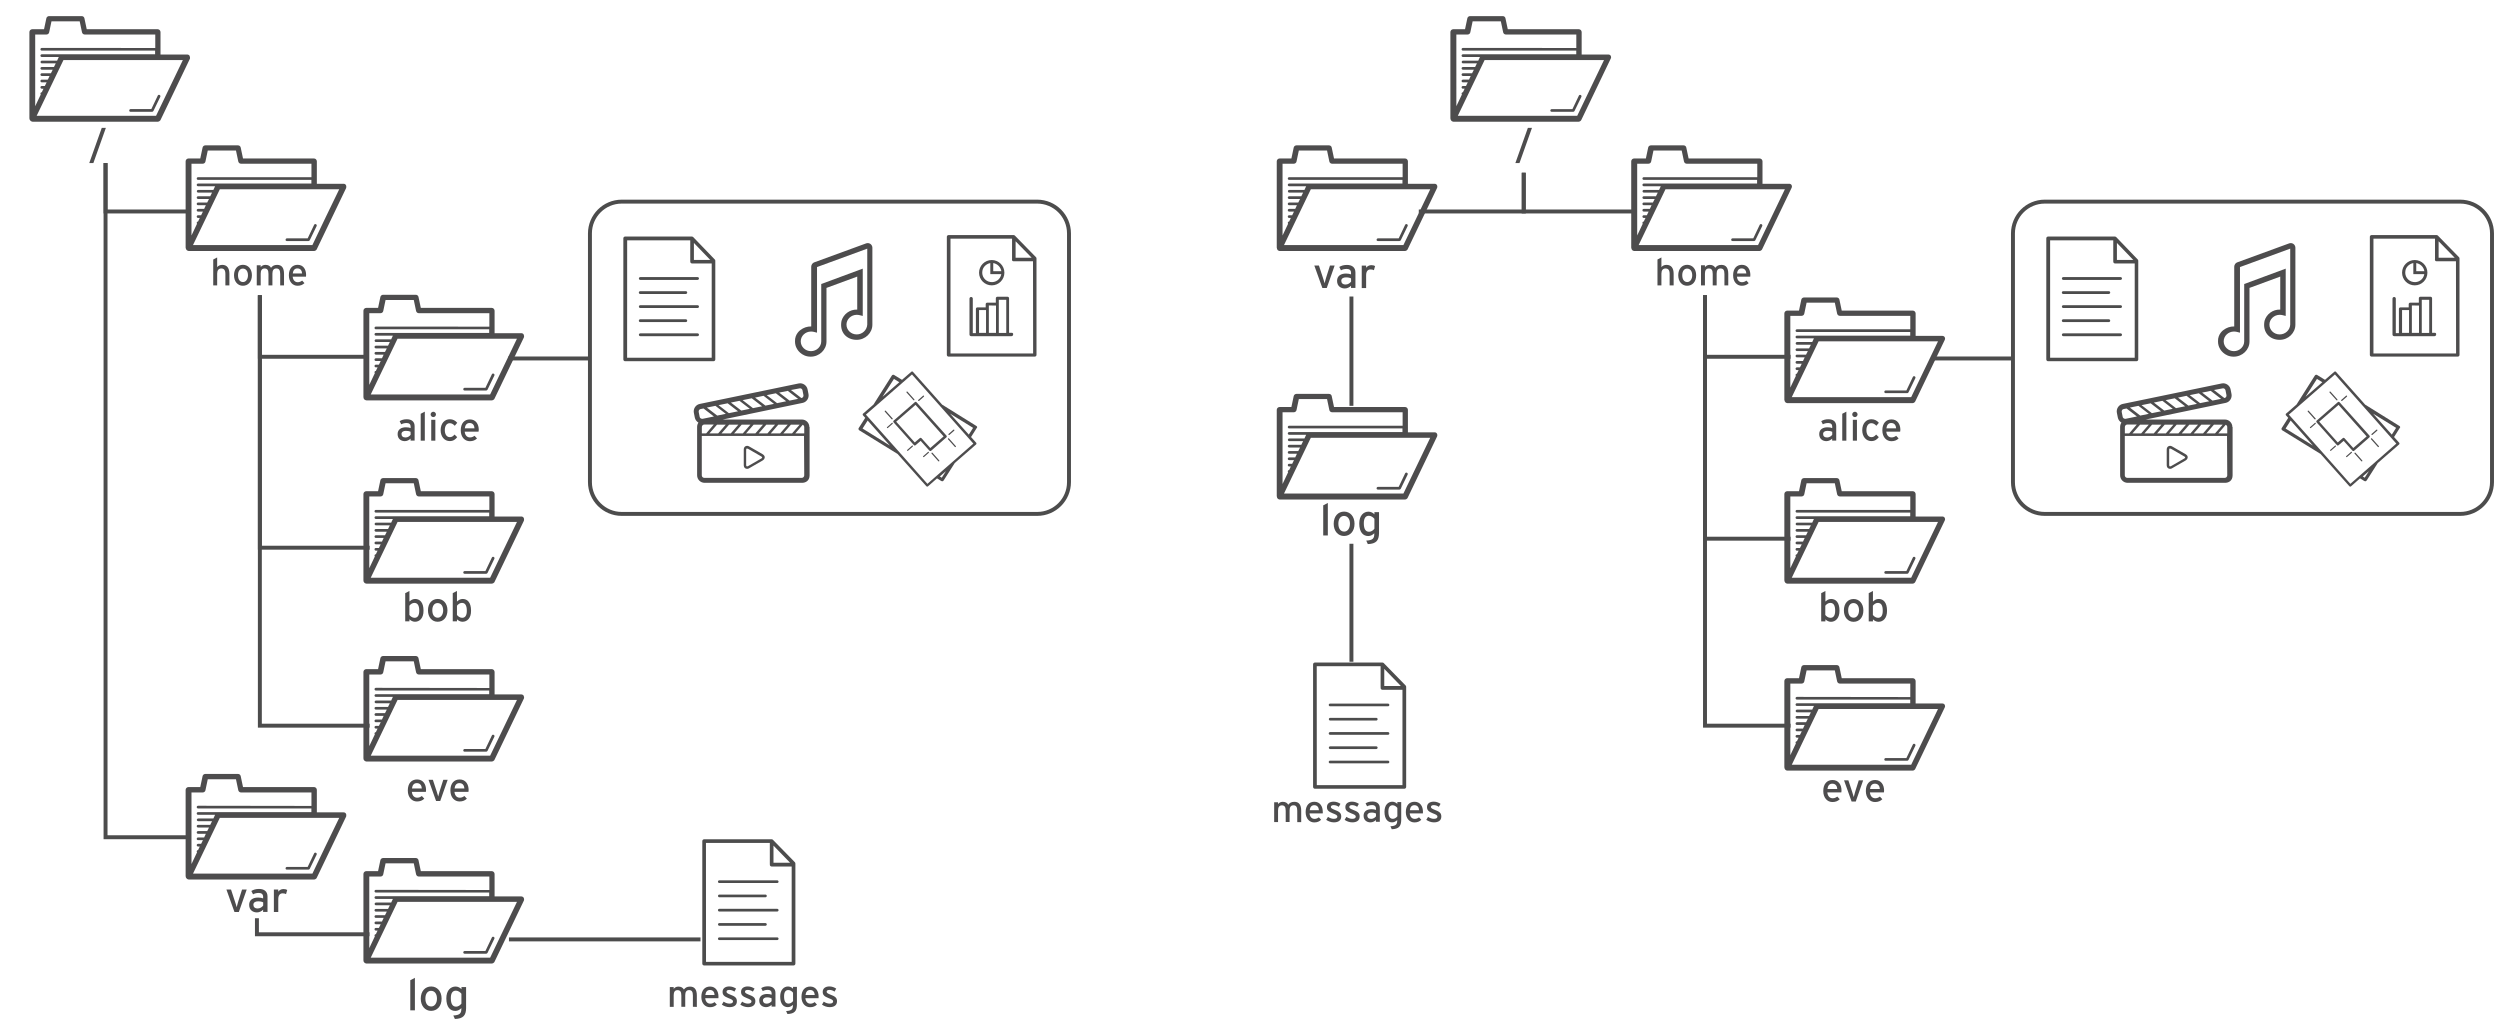 <?xml version="1.0" encoding="utf-8"?>
<!-- Generator: Adobe Illustrator 21.1.0, SVG Export Plug-In . SVG Version: 6.00 Build 0)  -->
<svg version="1.1" id="Layer_1" xmlns="http://www.w3.org/2000/svg" xmlns:xlink="http://www.w3.org/1999/xlink" x="0px" y="0px"
	 width="4439px" height="1821.7px" viewBox="0 0 4439 1821.7" style="enable-background:new 0 0 4439 1821.7;" xml:space="preserve"
	>
<style type="text/css">
	.st0{fill:#4D4C4D;}
	.st1{fill:none;stroke:#4C4C4C;stroke-width:7;stroke-miterlimit:10;}
	.st2{fill:none;stroke:#4D4C4D;stroke-width:7;stroke-miterlimit:10;}
	.st3{fill:#4C4C4C;}
</style>
<g>
	<g>
		<path class="st0" d="M336.5,98.9c-0.9-1.4-2.4-2.1-4.2-2.1H285V56.9c0-1.2-0.6-2.6-1.5-3.5s-2.1-1.5-3.5-1.5H154
			c-1.4-6.5-2.7-12.9-4.1-19.4c-0.5-2.3-2.4-3.9-4.8-3.9h-58c-2.3,0-4.4,1.7-4.8,3.9c-1.4,6.5-2.7,12.9-4.1,19.4h-21
			c-1.4,0-2.6,0.6-3.5,1.5s-1.5,2.1-1.5,3.5v153.6l0.2,0.2c0,0.6,0.2,1.2,0.3,1.7c0.2,0.2,0.2,0.2,0.2,0.5c0.2,0.2,0.2,0.4,0.5,0.4
			c0.2,0.5,0.3,0.5,0.5,0.8c0.2,0.2,0.2,0.2,0.2,0.2v0.2c0.5,0.3,0.9,0.6,1.4,0.9c0.2,0,0.3,0.2,0.5,0.2c0.6,0.2,1.2,0.5,1.7,0.5
			h222.8c0.6,0,1.2-0.2,1.7-0.5c0.1,0,0.4-0.2,0.4-0.2c0.5-0.3,0.8-0.6,1.2-0.9c0,0,0.2,0,0.2-0.2c0.2,0,0.2,0,0.2,0
			c0.5-0.5,0.6-0.9,0.9-1.4c17.4-36.3,34.8-72.5,52.2-108.8C337.6,102.4,337.4,100.6,336.5,98.9L336.5,98.9z M74.2,85.1
			c-1.4,0-2.4,1.2-2.4,2.4c0,1.4,1.1,2.4,2.4,2.4h201.2v6.5H74.2c-1.4,0-2.4,1.1-2.4,2.4c0,1.4,1.1,2.4,2.4,2.4h30.2
			c-0.9,2.1-2,4.2-3,6.5h-27c-1.4,0-2.4,1.2-2.4,2.4c0,1.4,1.1,2.4,2.4,2.4H99l-3.2,6.5H74.2c-1.4,0-2.4,1.1-2.4,2.4
			c0,1.2,1.1,2.4,2.4,2.4h19.4c-1.1,2.1-2.1,4.2-3.2,6.3H74.2c-1.4,0-2.4,1.2-2.4,2.4c0,1.4,1.1,2.4,2.4,2.4H88
			c-0.9,2.1-2,4.2-3,6.5H74.2c-1.4,0-2.4,1.1-2.4,2.4c0,1.5,1.1,2.4,2.4,2.4h8.6l-3.2,6.5h-5.4c-1.4,0-2.4,1.1-2.4,2.4
			c0,1.4,1.1,2.4,2.4,2.4h3c-0.9,2.1-2,4.2-3,6.3l0,0c-1.4,0-2.4,1.2-2.4,2.4c0,0.6,0.2,1.2,0.6,1.5c-3.3,7.1-6.6,14-9.9,20.9V61.3
			l0,0h20c2.4,0,4.4-1.7,4.8-3.9c1.4-6.5,2.7-12.9,4.1-19.5h50.1c1.4,6.5,2.7,12.9,4.1,19.5c0.5,2.1,2.4,3.9,4.8,3.9h125.3v23.9
			 M277.1,205.6h-212c15.9-33,31.7-66,47.6-99h212C308.8,139.6,292.9,172.6,277.1,205.6L277.1,205.6z M231.8,198.5h38.3
			c0.9,0,1.8-0.6,2.3-1.4l12.2-25.2c0.6-1.4,0-2.7-1.2-3.3s-2.7-0.2-3.3,1.2c-3.8,8-7.7,15.9-11.4,23.9h-36.8
			c-1.4,0-2.4,1.2-2.4,2.4C229.3,197.5,230.3,198.5,231.8,198.5L231.8,198.5z"/>
	</g>
</g>
<g>
	<g>
		<path class="st0" d="M614.1,328.4c-0.9-1.4-2.4-2.1-4.2-2.1h-47.3v-39.9c0-1.2-0.6-2.6-1.5-3.5s-2.1-1.5-3.5-1.5H431.5
			c-1.4-6.5-2.7-12.9-4.1-19.4c-0.5-2.3-2.4-3.9-4.8-3.9h-58.1c-2.3,0-4.4,1.7-4.8,3.9c-1.4,6.5-2.7,12.9-4.1,19.4h-21
			c-1.4,0-2.6,0.6-3.5,1.5s-1.5,2.1-1.5,3.5V440l0.2,0.2c0,0.6,0.1,1.2,0.3,1.7c0.2,0.2,0.2,0.2,0.2,0.5c0.1,0.2,0.1,0.5,0.5,0.5
			c0.1,0.5,0.3,0.5,0.5,0.8c0.2,0.2,0.2,0.2,0.2,0.2v0.2c0.5,0.3,0.9,0.6,1.4,0.9c0.2,0,0.3,0.2,0.5,0.2c0.6,0.2,1.2,0.5,1.7,0.5
			h222.8c0.6,0,1.2-0.2,1.7-0.5c0.2,0,0.5-0.2,0.5-0.2c0.5-0.3,0.8-0.6,1.2-0.9c0,0,0.2,0,0.2-0.2c0.1,0,0.1,0,0.1,0
			c0.5-0.5,0.6-0.9,0.9-1.4c17.4-36.3,34.8-72.5,52.2-108.8C615.1,331.8,615,330,614.1,328.4L614.1,328.4z M351.7,314.6
			c-1.4,0-2.4,1.2-2.4,2.4c0,1.4,1.1,2.4,2.4,2.4h201.2v6.5H351.7c-1.4,0-2.4,1.1-2.4,2.4s1.1,2.4,2.4,2.4h30.2
			c-0.9,2.1-2,4.2-3,6.5h-27c-1.4,0-2.4,1.2-2.4,2.4c0,1.4,1.1,2.4,2.4,2.4h24.6l-3.2,6.5h-21.6c-1.4,0-2.4,1.1-2.4,2.4
			c0,1.2,1.1,2.4,2.4,2.4h19.4c-1.1,2.1-2.1,4.2-3.2,6.3h-16.2c-1.4,0-2.4,1.2-2.4,2.4c0,1.4,1.1,2.4,2.4,2.4h13.8
			c-0.9,2.1-2,4.2-3,6.5h-10.8c-1.4,0-2.4,1.1-2.4,2.4c0,1.5,1.1,2.4,2.4,2.4h8.6l-3.2,6.5h-5.4c-1.4,0-2.4,1.1-2.4,2.4
			s1.1,2.4,2.4,2.4h3c-0.9,2.1-2,4.2-3,6.3l0,0c-1.4,0-2.4,1.2-2.4,2.4c0,0.6,0.1,1.2,0.6,1.5c-3.3,7.1-6.6,14-9.9,20.9V290.7l0,0
			h20c2.4,0,4.4-1.7,4.8-3.9c1.4-6.5,2.7-12.9,4.1-19.5H419c1.4,6.5,2.7,12.9,4.1,19.5c0.5,2.1,2.4,3.9,4.8,3.9H553v23.9
			 M554.7,435.1h-212c15.9-33,31.7-66,47.6-99h212C586.3,369,570.4,402,554.7,435.1L554.7,435.1z M509.4,428h38.3
			c0.9,0,1.8-0.6,2.3-1.4l12.2-25.2c0.6-1.4,0-2.7-1.2-3.3c-1.2-0.6-2.7-0.2-3.3,1.2c-3.8,8-7.7,15.9-11.4,23.9h-36.8
			c-1.4,0-2.4,1.2-2.4,2.4C506.8,427,507.9,428,509.4,428L509.4,428z"/>
	</g>
</g>
<g>
	<g>
		<path class="st0" d="M929.7,919.2c-0.9-1.4-2.4-2.1-4.2-2.1h-47.3v-39.9c0-1.2-0.6-2.6-1.5-3.5s-2.1-1.5-3.5-1.5h-126
			c-1.4-6.5-2.7-12.9-4.1-19.4c-0.5-2.3-2.4-3.9-4.8-3.9h-58.1c-2.3,0-4.4,1.7-4.8,3.9c-1.4,6.5-2.7,12.9-4.1,19.4h-21
			c-1.4,0-2.6,0.6-3.5,1.5s-1.5,2.1-1.5,3.5v153.6l0.1,0.2c0,0.6,0.2,1.2,0.3,1.7c0.1,0.2,0.1,0.2,0.1,0.5c0.2,0.1,0.2,0.4,0.5,0.4
			c0.2,0.4,0.3,0.4,0.5,0.8c0.2,0.2,0.2,0.2,0.2,0.2v0.2c0.5,0.3,0.9,0.6,1.4,0.9c0.1,0,0.3,0.2,0.5,0.2c0.6,0.2,1.2,0.4,1.7,0.4
			h222.8c0.6,0,1.2-0.2,1.7-0.4c0.2,0,0.5-0.2,0.5-0.2c0.5-0.3,0.8-0.6,1.2-0.9c0,0,0.2,0,0.2-0.2c0.2,0,0.2,0,0.2,0
			c0.5-0.4,0.6-0.9,0.9-1.3c17.4-36.3,34.8-72.5,52.2-108.8C930.8,922.6,930.6,920.8,929.7,919.2L929.7,919.2z M667.4,905.4
			c-1.4,0-2.4,1.2-2.4,2.4c0,1.4,1.1,2.4,2.4,2.4h201.2v6.5H667.4c-1.4,0-2.4,1.1-2.4,2.4s1.1,2.4,2.4,2.4h30.2
			c-0.9,2.1-2,4.2-3,6.5h-27c-1.4,0-2.4,1.2-2.4,2.4c0,1.4,1.1,2.4,2.4,2.4h24.6l-3.2,6.5h-21.6c-1.4,0-2.4,1.1-2.4,2.4
			c0,1.2,1.1,2.4,2.4,2.4h19.4c-1.1,2.1-2.1,4.2-3.2,6.3h-16.2c-1.4,0-2.4,1.2-2.4,2.4c0,1.4,1.1,2.4,2.4,2.4h13.8
			c-0.9,2.1-2,4.2-3,6.5h-10.8c-1.4,0-2.4,1.1-2.4,2.4c0,1.5,1.1,2.4,2.4,2.4h8.6l-3.2,6.5h-5.4c-1.4,0-2.4,1.1-2.4,2.4
			s1.1,2.4,2.4,2.4h3c-0.9,2.1-2,4.2-3,6.3l0,0c-1.4,0-2.4,1.2-2.4,2.4c0,0.6,0.2,1.2,0.6,1.5c-3.3,7.1-6.6,14-9.9,20.9V881.5l0,0
			h20c2.4,0,4.4-1.7,4.8-3.9c1.4-6.5,2.7-12.9,4.1-19.5h50.1c1.4,6.5,2.7,12.9,4.1,19.5c0.5,2.1,2.4,3.9,4.8,3.9h125.3v23.9
			 M870.3,1025.8h-212c15.9-33,31.7-66,47.6-99h212C902,959.8,886.1,992.8,870.3,1025.8L870.3,1025.8z M825,1018.8h38.3
			c0.9,0,1.8-0.6,2.3-1.4l12.2-25.2c0.6-1.4,0-2.7-1.2-3.3s-2.7-0.2-3.3,1.2c-3.8,8-7.7,15.9-11.4,23.9H825c-1.4,0-2.4,1.2-2.4,2.4
			C822.5,1017.7,823.5,1018.8,825,1018.8L825,1018.8z"/>
	</g>
</g>
<g>
	<g>
		<path class="st0" d="M929.7,1235.1c-0.9-1.3-2.4-2.1-4.2-2.1h-47.3v-39.9c0-1.2-0.6-2.6-1.5-3.5s-2.1-1.5-3.5-1.5h-126
			c-1.4-6.5-2.7-12.9-4.1-19.4c-0.5-2.3-2.4-3.9-4.8-3.9h-58.1c-2.3,0-4.4,1.7-4.8,3.9c-1.4,6.5-2.7,12.9-4.1,19.4h-21
			c-1.4,0-2.6,0.6-3.5,1.5s-1.5,2.1-1.5,3.5v153.6l0.1,0.2c0,0.6,0.2,1.2,0.3,1.7c0.1,0.1,0.1,0.1,0.1,0.4c0.2,0.2,0.2,0.4,0.5,0.4
			c0.2,0.5,0.3,0.5,0.5,0.8c0.2,0.2,0.2,0.2,0.2,0.2v0.2c0.5,0.3,0.9,0.6,1.4,0.9c0.1,0,0.3,0.2,0.5,0.2c0.6,0.2,1.2,0.5,1.7,0.5
			h222.8c0.6,0,1.2-0.2,1.7-0.5c0.2,0,0.5-0.2,0.5-0.2c0.5-0.3,0.8-0.6,1.2-0.9c0,0,0.2,0,0.2-0.2c0.2,0,0.2,0,0.2,0
			c0.5-0.5,0.6-0.9,0.9-1.4c17.4-36.3,34.8-72.5,52.2-108.8C930.8,1238.6,930.6,1236.8,929.7,1235.1L929.7,1235.1z M667.4,1221.3
			c-1.4,0-2.4,1.2-2.4,2.4c0,1.3,1.1,2.4,2.4,2.4h201.2v6.5H667.4c-1.4,0-2.4,1.1-2.4,2.4s1.1,2.4,2.4,2.4h30.2
			c-0.9,2.1-2,4.2-3,6.5h-27c-1.4,0-2.4,1.2-2.4,2.4c0,1.4,1.1,2.4,2.4,2.4h24.6l-3.2,6.5h-21.6c-1.4,0-2.4,1.1-2.4,2.4
			c0,1.2,1.1,2.4,2.4,2.4h19.4c-1.1,2.1-2.1,4.2-3.2,6.3h-16.2c-1.4,0-2.4,1.2-2.4,2.4c0,1.4,1.1,2.4,2.4,2.4h13.8
			c-0.9,2.1-2,4.2-3,6.5h-10.8c-1.4,0-2.4,1.1-2.4,2.4c0,1.5,1.1,2.4,2.4,2.4h8.6l-3.2,6.5h-5.4c-1.4,0-2.4,1.1-2.4,2.4
			s1.1,2.4,2.4,2.4h3c-0.9,2.1-2,4.2-3,6.3l0,0c-1.4,0-2.4,1.2-2.4,2.4c0,0.6,0.2,1.2,0.6,1.5c-3.3,7.1-6.6,14-9.9,20.9v-127.1l0,0
			h20c2.4,0,4.4-1.7,4.8-3.9c1.4-6.5,2.7-12.9,4.1-19.5h50.1c1.4,6.5,2.7,12.9,4.1,19.5c0.5,2.1,2.4,3.9,4.8,3.9h125.3v23.9
			 M870.3,1341.8h-212c15.9-33,31.7-66,47.6-99h212C902,1275.8,886.1,1308.8,870.3,1341.8L870.3,1341.8z M825,1334.7h38.3
			c0.9,0,1.8-0.6,2.3-1.4l12.2-25.2c0.6-1.4,0-2.7-1.2-3.3c-1.2-0.6-2.7-0.2-3.3,1.2c-3.8,8-7.7,15.9-11.4,23.9H825
			c-1.4,0-2.4,1.2-2.4,2.4C822.5,1333.7,823.5,1334.7,825,1334.7L825,1334.7z"/>
	</g>
</g>
<g>
	<g>
		<path class="st0" d="M614.1,1444.5c-0.9-1.4-2.4-2.1-4.2-2.1h-47.3v-39.9c0-1.2-0.6-2.6-1.5-3.5s-2.1-1.5-3.5-1.5H431.5
			c-1.4-6.5-2.7-12.9-4.1-19.4c-0.5-2.3-2.4-3.9-4.8-3.9h-58.1c-2.3,0-4.4,1.7-4.8,3.9c-1.4,6.5-2.7,12.9-4.1,19.4h-21
			c-1.4,0-2.6,0.6-3.5,1.5s-1.5,2.1-1.5,3.5v153.6l0.2,0.2c0,0.6,0.1,1.2,0.3,1.7c0.2,0.2,0.2,0.2,0.2,0.4c0.1,0.2,0.1,0.5,0.5,0.5
			c0.1,0.4,0.3,0.4,0.5,0.8c0.2,0.2,0.2,0.2,0.2,0.2v0.2c0.5,0.3,0.9,0.6,1.4,0.9c0.2,0,0.3,0.2,0.5,0.2c0.6,0.2,1.2,0.5,1.7,0.5
			h222.8c0.6,0,1.2-0.2,1.7-0.5c0.2,0,0.5-0.2,0.5-0.2c0.5-0.3,0.8-0.6,1.2-0.9c0,0,0.2,0,0.2-0.2c0.1,0,0.1,0,0.1,0
			c0.5-0.4,0.6-0.9,0.9-1.4c17.4-36.3,34.8-72.5,52.2-108.8C615.1,1447.9,615,1446.1,614.1,1444.5L614.1,1444.5z M351.7,1430.7
			c-1.4,0-2.4,1.2-2.4,2.4c0,1.4,1.1,2.4,2.4,2.4h201.2v6.5H351.7c-1.4,0-2.4,1.1-2.4,2.4s1.1,2.4,2.4,2.4h30.2
			c-0.9,2.1-2,4.2-3,6.5h-27c-1.4,0-2.4,1.2-2.4,2.4c0,1.4,1.1,2.4,2.4,2.4h24.6l-3.2,6.5h-21.6c-1.4,0-2.4,1.1-2.4,2.4
			c0,1.2,1.1,2.4,2.4,2.4h19.4c-1.1,2.1-2.1,4.2-3.2,6.3h-16.2c-1.4,0-2.4,1.2-2.4,2.4c0,1.4,1.1,2.4,2.4,2.4h13.8
			c-0.9,2.1-2,4.2-3,6.5h-10.8c-1.4,0-2.4,1.1-2.4,2.4c0,1.5,1.1,2.4,2.4,2.4h8.6l-3.2,6.5h-5.4c-1.4,0-2.4,1.1-2.4,2.4
			s1.1,2.4,2.4,2.4h3c-0.9,2.1-2,4.2-3,6.3l0,0c-1.4,0-2.4,1.2-2.4,2.4c0,0.6,0.1,1.2,0.6,1.5c-3.3,7.1-6.6,14-9.9,20.9v-127.1l0,0
			h20c2.4,0,4.4-1.7,4.8-3.9c1.4-6.5,2.7-12.9,4.1-19.5H419c1.4,6.5,2.7,12.9,4.1,19.5c0.5,2.1,2.4,3.9,4.8,3.9H553v23.9
			 M554.7,1551.2h-212c15.9-33,31.7-66,47.6-99h212C586.3,1485.1,570.4,1518.1,554.7,1551.2L554.7,1551.2z M509.4,1544.1h38.3
			c0.9,0,1.8-0.6,2.3-1.4l12.2-25.2c0.6-1.4,0-2.7-1.2-3.3c-1.2-0.6-2.7-0.2-3.3,1.2c-3.8,8-7.7,15.9-11.4,23.9h-36.8
			c-1.4,0-2.4,1.2-2.4,2.4C506.8,1543.1,507.9,1544.1,509.4,1544.1L509.4,1544.1z"/>
	</g>
</g>
<g>
	<g>
		<path class="st0" d="M929.7,1593.8c-0.9-1.3-2.4-2.1-4.2-2.1h-47.3v-39.9c0-1.2-0.6-2.6-1.5-3.5s-2.1-1.5-3.5-1.5h-126
			c-1.4-6.5-2.7-12.9-4.1-19.4c-0.5-2.3-2.4-3.9-4.8-3.9h-58.1c-2.3,0-4.4,1.7-4.8,3.9c-1.4,6.5-2.7,12.9-4.1,19.4h-21
			c-1.4,0-2.6,0.6-3.5,1.5s-1.5,2.1-1.5,3.5v153.6l0.1,0.2c0,0.6,0.2,1.2,0.3,1.7c0.1,0.1,0.1,0.1,0.1,0.4c0.2,0.2,0.2,0.4,0.5,0.4
			c0.2,0.5,0.3,0.5,0.5,0.8c0.2,0.2,0.2,0.2,0.2,0.2v0.2c0.5,0.3,0.9,0.6,1.4,0.9c0.1,0,0.3,0.2,0.5,0.2c0.6,0.2,1.2,0.5,1.7,0.5
			h222.8c0.6,0,1.2-0.2,1.7-0.5c0.2,0,0.5-0.2,0.5-0.2c0.5-0.3,0.8-0.6,1.2-0.9c0,0,0.2,0,0.2-0.2c0.2,0,0.2,0,0.2,0
			c0.5-0.5,0.6-0.9,0.9-1.4c17.4-36.3,34.8-72.5,52.2-108.8C930.8,1597.2,930.6,1595.4,929.7,1593.8L929.7,1593.8z M667.4,1580
			c-1.4,0-2.4,1.2-2.4,2.4c0,1.3,1.1,2.4,2.4,2.4h201.2v6.5H667.4c-1.4,0-2.4,1.1-2.4,2.4s1.1,2.4,2.4,2.4h30.2
			c-0.9,2.1-2,4.2-3,6.5h-27c-1.4,0-2.4,1.2-2.4,2.4c0,1.4,1.1,2.4,2.4,2.4h24.6l-3.2,6.5h-21.6c-1.4,0-2.4,1.1-2.4,2.4
			c0,1.2,1.1,2.4,2.4,2.4h19.4c-1.1,2.1-2.1,4.2-3.2,6.3h-16.2c-1.4,0-2.4,1.2-2.4,2.4c0,1.4,1.1,2.4,2.4,2.4h13.8
			c-0.9,2.1-2,4.2-3,6.5h-10.8c-1.4,0-2.4,1.1-2.4,2.4c0,1.5,1.1,2.4,2.4,2.4h8.6l-3.2,6.5h-5.4c-1.4,0-2.4,1.1-2.4,2.4
			s1.1,2.4,2.4,2.4h3c-0.9,2.1-2,4.2-3,6.3l0,0c-1.4,0-2.4,1.2-2.4,2.4c0,0.6,0.2,1.2,0.6,1.5c-3.3,7.1-6.6,14-9.9,20.9v-127.1l0,0
			h20c2.4,0,4.4-1.7,4.8-3.9c1.4-6.5,2.7-12.9,4.1-19.5h50.1c1.4,6.5,2.7,12.9,4.1,19.5c0.5,2.1,2.4,3.9,4.8,3.9h125.3v23.9
			 M870.3,1700.4h-212c15.9-33,31.7-66,47.6-99h212C902,1634.4,886.1,1667.4,870.3,1700.4L870.3,1700.4z M825,1693.4h38.3
			c0.9,0,1.8-0.6,2.3-1.4l12.2-25.2c0.6-1.4,0-2.7-1.2-3.3c-1.2-0.6-2.7-0.2-3.3,1.2c-3.8,8-7.7,15.9-11.4,23.9H825
			c-1.4,0-2.4,1.2-2.4,2.4C822.5,1692.3,823.5,1693.4,825,1693.4L825,1693.4z"/>
	</g>
</g>
<g>
	<path class="st0" d="M165.8,289.5h-7.3l22.2-62.5h7.3L165.8,289.5z"/>
</g>
<g>
	<path class="st0" d="M2698,289.5h-7.3l22.2-62.5h7.3L2698,289.5z"/>
</g>
<polyline class="st1" points="187.4,289.5 187.4,375.5 337.3,375.5 "/>
<polyline class="st1" points="187.4,289.5 187.4,1486.6 337.3,1486.6 "/>
<polyline class="st1" points="461.4,524.3 461.4,633.5 654.1,633.5 "/>
<polyline class="st2" points="456.2,1630.4 456.2,1658.9 656,1658.9 "/>
<polyline class="st1" points="461.4,524.3 461.4,972.5 656.3,972.5 "/>
<polyline class="st1" points="461.4,524.3 461.4,1288.5 656.3,1288.5 "/>
<line class="st1" x1="903.7" y1="1668" x2="1243.8" y2="1668"/>
<line class="st1" x1="902.4" y1="636.5" x2="1046.9" y2="636.5"/>
<g>
	<g>
		<g>
			<path class="st3" d="M1372.5,1491.2c-0.6-0.6-1.4-1-2.3-1h-119.9c-1.8,0-3.3,1.4-3.3,3.3V1711c0,1.8,1.4,3.3,3.3,3.3H1409
				c1.8,0,3.3-1.4,3.3-3.3v-177.7c0-0.9-0.4-1.7-0.9-2.3L1372.5,1491.2z M1373.4,1501.5l29.5,30.4h-29.5V1501.5z M1253.5,1496.7
				h113.4v37c0,0.3,0.1,0.5,0.1,0.8s-0.1,0.5-0.1,0.8c0,1.8,1.4,3.3,3.3,3.3h35.5v169.3h-152.1L1253.5,1496.7L1253.5,1496.7z"/>
		</g>
	</g>
	<g>
		<path class="st3" d="M1380,1567.9h-102.8c-1.4,0-2.4-1.1-2.4-2.4c0-1.4,1.1-2.4,2.4-2.4H1380c1.4,0,2.4,1.1,2.4,2.4
			S1381.4,1567.9,1380,1567.9z"/>
	</g>
	<g>
		<path class="st3" d="M1359.1,1593.2h-81.8c-1.4,0-2.4-1.1-2.4-2.4c0-1.4,1.1-2.4,2.4-2.4h81.8c1.4,0,2.4,1.1,2.4,2.4
			C1361.5,1592.2,1360.4,1593.2,1359.1,1593.2z"/>
	</g>
	<g>
		<path class="st3" d="M1380,1618.5h-102.8c-1.4,0-2.4-1.1-2.4-2.4c0-1.4,1.1-2.4,2.4-2.4H1380c1.4,0,2.4,1.1,2.4,2.4
			S1381.4,1618.5,1380,1618.5z"/>
	</g>
	<g>
		<path class="st3" d="M1359.1,1643.8h-81.8c-1.4,0-2.4-1.1-2.4-2.4c0-1.4,1.1-2.4,2.4-2.4h81.8c1.4,0,2.4,1.1,2.4,2.4
			S1360.4,1643.8,1359.1,1643.8z"/>
	</g>
	<g>
		<path class="st3" d="M1380,1669.2h-102.8c-1.4,0-2.4-1.1-2.4-2.4c0-1.4,1.1-2.4,2.4-2.4H1380c1.4,0,2.4,1.1,2.4,2.4
			C1382.4,1668,1381.4,1669.2,1380,1669.2z"/>
	</g>
</g>
<g>
	<g>
		<g>
			<path class="st3" d="M2457,1177.4c-0.6-0.6-1.4-1-2.3-1h-119.9c-1.8,0-3.3,1.4-3.3,3.3v217.5c0,1.8,1.4,3.3,3.3,3.3h158.7
				c1.8,0,3.3-1.4,3.3-3.3v-177.7c0-0.9-0.4-1.7-0.9-2.3L2457,1177.4z M2457.9,1187.7l29.5,30.4h-29.5V1187.7z M2338,1182.9h113.4
				v37c0,0.3,0.1,0.5,0.1,0.8s-0.1,0.5-0.1,0.8c0,1.8,1.4,3.3,3.3,3.3h35.5v169.3h-152.1L2338,1182.9L2338,1182.9z"/>
		</g>
	</g>
	<g>
		<path class="st3" d="M2464.5,1254.1h-102.8c-1.4,0-2.4-1.1-2.4-2.4c0-1.4,1.1-2.4,2.4-2.4h102.8c1.4,0,2.4,1.1,2.4,2.4
			C2467,1253,2465.9,1254.1,2464.5,1254.1z"/>
	</g>
	<g>
		<path class="st3" d="M2443.7,1279.4h-81.8c-1.4,0-2.4-1.1-2.4-2.4c0-1.4,1.1-2.4,2.4-2.4h81.8c1.4,0,2.4,1.1,2.4,2.4
			C2446.1,1278.4,2444.9,1279.4,2443.7,1279.4z"/>
	</g>
	<g>
		<path class="st3" d="M2464.5,1304.7h-102.8c-1.4,0-2.4-1.1-2.4-2.4c0-1.4,1.1-2.4,2.4-2.4h102.8c1.4,0,2.4,1.1,2.4,2.4
			C2467,1303.6,2465.9,1304.7,2464.5,1304.7z"/>
	</g>
	<g>
		<path class="st3" d="M2443.7,1330h-81.8c-1.4,0-2.4-1.1-2.4-2.4c0-1.4,1.1-2.4,2.4-2.4h81.8c1.4,0,2.4,1.1,2.4,2.4
			S2444.9,1330,2443.7,1330z"/>
	</g>
	<g>
		<path class="st3" d="M2464.5,1355.4h-102.8c-1.4,0-2.4-1.1-2.4-2.4c0-1.4,1.1-2.4,2.4-2.4h102.8c1.4,0,2.4,1.1,2.4,2.4
			C2467,1354.2,2465.9,1355.4,2464.5,1355.4z"/>
	</g>
</g>
<polyline class="st1" points="2705.4,306.7 2705.4,375.5 2906.6,375.5 "/>
<polyline class="st1" points="2705.7,306.7 2705.7,375.5 2519.2,375.5 "/>
<polyline class="st1" points="3027.4,524.3 3027.4,633.5 3179.3,633.5 "/>
<polyline class="st1" points="3027.4,524.3 3027.4,956.5 3179.3,956.5 "/>
<polyline class="st1" points="3027.4,524.3 3027.4,1288.5 3179.3,1288.5 "/>
<line class="st1" x1="2399.6" y1="526.5" x2="2399.6" y2="720.6"/>
<line class="st1" x1="2399.6" y1="965.5" x2="2399.6" y2="1175"/>
<g>
	<g>
		<g>
			<path class="st3" d="M1231,421.1c-0.6-0.6-1.5-1.1-2.5-1.1H1110c-1.9,0-3.2,1.5-3.2,3.2v215c0,1.9,1.5,3.2,3.2,3.2h156.9
				c1.9,0,3.2-1.5,3.2-3.2V462.9c0-0.9-0.4-1.7-0.9-2.1L1231,421.1z M1232.1,431.4l29,30.1h-29V431.4z M1113.6,426.7h112v36.7
				c0,0.1,0.1,0.5,0.1,0.6s-0.1,0.5-0.1,0.6c0,1.9,1.5,3.2,3.2,3.2h34.9v167.4h-150.2L1113.6,426.7L1113.6,426.7z"/>
		</g>
	</g>
	<g>
		<path class="st3" d="M1238.6,497h-101.7c-1.4,0-2.5-1.1-2.5-2.5s1.1-2.5,2.5-2.5h101.7c1.4,0,2.5,1.1,2.5,2.5
			C1240.9,495.8,1240.1,497,1238.6,497z"/>
	</g>
	<g>
		<path class="st3" d="M1217.7,522h-80.9c-1.4,0-2.5-1.1-2.5-2.5s1.1-2.5,2.5-2.5h80.9c1.4,0,2.5,1.1,2.5,2.5
			C1220.2,520.7,1219.1,522,1217.7,522z"/>
	</g>
	<g>
		<path class="st3" d="M1238.6,546.9h-101.7c-1.4,0-2.5-1.1-2.5-2.5s1.1-2.5,2.5-2.5h101.7c1.4,0,2.5,1.1,2.5,2.5
			C1240.9,546,1240.1,546.9,1238.6,546.9z"/>
	</g>
	<g>
		<path class="st3" d="M1217.7,571.9h-80.9c-1.4,0-2.5-1.1-2.5-2.5s1.1-2.5,2.5-2.5h80.9c1.4,0,2.5,1.1,2.5,2.5
			C1220.2,570.8,1219.1,571.9,1217.7,571.9z"/>
	</g>
	<g>
		<path class="st3" d="M1238.6,596.9h-101.7c-1.4,0-2.5-1.1-2.5-2.5s1.1-2.5,2.5-2.5h101.7c1.4,0,2.5,1.1,2.5,2.5
			C1241,595.8,1240.1,596.9,1238.6,596.9z"/>
	</g>
</g>
<g>
	<path class="st0" d="M1549,439.8c0-2.6-1.4-5.2-3.5-6.7c-2.3-1.5-5-1.9-7.5-1l-92.2,33.7c-3.1,1.1-5.4,4.3-5.4,7.8v106
		c-7.3-0.1-13.8,2.3-19,6.3c0,0-10.4,6.7-9.8,20.5c0.1,4.7,1.1,8.9,3.4,12.7c-0.1,0,7.1,14.2,24.5,14.2c15.3,0,28-12.2,28-26.9
		v-95.2l54.6-20.1v58.6c-13.3-0.5-24.5,8.2-27.9,20c-4.1,20.9,9.7,33.7,26.9,33.7c15.3,0,27.9-12.2,27.9-26.9V439.8L1549,439.8z
		 M1521.2,593.8c-10.1,0-18.2-7.8-18.2-17.4c0-9.5,8.2-17.4,18.2-17.4c1.4,0,2.9,0.1,4.7,0.5l6,1.5v-84l-73.7,27.3v101.8
		c0,9.5-8.2,17.4-18.2,17.4c-10.1,0-18.2-7.8-18.2-17.4c0-9.6,8.2-17.4,18.2-17.4c1.4,0,2.9,0.1,4.7,0.5l6,1.5V475.6v-1.4l89.2-32.7
		v134.8C1539.4,586,1531.2,593.8,1521.2,593.8z"/>
</g>
<g>
	<path class="st0" d="M1839.7,456.9l-37.6-38.5c-0.6-0.6-1.5-1-2.2-1h-115.7c-1.7,0-3,1.5-3,3v209.8c0,1.7,1.5,3,3,3h153.2
		c1.7,0,3-1.5,3-3V459.1C1840.5,458.4,1840.3,457.5,1839.7,456.9z M1803.3,428.4l28.5,29.2h-28.5V428.4z M1834.4,627.6h-146.7V423.8
		H1797v35.7c0,0.1,0,0.5,0,0.6c-0.5,1.5,0.2,3.2,1.7,3.7c0.5,0.1,1,0.1,1.5,0.1h34L1834.4,627.6L1834.4,627.6z"/>
	<path class="st0" d="M1796.7,590.9h-5v-61.3c0-1.5-1.2-2.7-2.7-2.7h-18.1c-1.5,0-2.7,1.2-2.7,2.7v7.8h-15.3c-1.5,0-2.7,1.2-2.7,2.7
		v5.7h-14.7c-1.5,0-2.7,1.2-2.7,2.7v43h-5.5v-61c0.1-1.6-1-3-2.7-3.2c-1.6-0.1-3,1-3.2,2.7c0,0.1,0,0.5,0,0.6V594
		c0,1.6,1.3,2.9,2.9,2.9h71.7c1.6,0,2.9-1.3,2.9-2.9C1799.4,592.4,1798.3,590.9,1796.7,590.9z M1750.8,550.6V591h-12.4v-40.4H1750.8
		z M1768.5,542.5V591h-12.7v-48.6L1768.5,542.5L1768.5,542.5z M1786.7,532.3v58.8h-13.2v-58.8H1786.7z"/>
	<path class="st0" d="M1760.9,506.7c12.4,0,22.5-10.1,22.5-22.5s-10.1-22.5-22.5-22.5s-22.5,10.1-22.5,22.5
		C1738.4,496.7,1748.6,506.7,1760.9,506.7L1760.9,506.7z M1778,481.5h-14.4v-14.4C1771,468.4,1776.8,474.2,1778,481.5L1778,481.5z
		 M1758.4,467.1v19.6h19.5c-1.5,9.4-10.2,15.6-19.6,14c-9.4-1.5-15.6-10.2-14-19.6C1745.3,474.2,1751.1,468.5,1758.4,467.1
		L1758.4,467.1z"/>
</g>
<g>
	<path class="st0" d="M1437.1,758.2c0-7.3-5.9-13.3-13.3-13.3h-140.5l141.8-29.5c7.1-1.4,11.8-8.5,10.5-15.6l-1.7-8.6
		c-1.4-6.9-8.5-11.8-15.5-10.4l-175.9,36.4c-7.1,1.4-11.8,8.5-10.5,15.6l1.7,8.6c0.7,3.7,3.1,6.9,6.4,9c-1.5,2.2-2.3,4.9-2.3,7.7
		V844c0,7.3,5.9,13.3,13.3,13.3h173.1c5.8,0,13.3-3.3,13.3-13.3v-85.8H1437.1L1437.1,758.2z M1419.9,754l-13.6,15.6h-15.5l13.6-15.6
		H1419.9z M1398.7,754l-13.6,15.6h-16.6L1382,754H1398.7z M1376.2,754l-13.6,15.6h-15.5l13.6-15.6H1376.2z M1354.8,754l-13.6,15.6
		h-16.6l13.6-15.6H1354.8z M1332.5,754l-13.6,15.6h-15.5L1317,754H1332.5z M1311.1,754l-13.6,15.6H1281l13.6-15.6H1311.1z
		 M1288.7,754l-13.6,15.6h-15.5l13.6-15.6H1288.7z M1253.8,769.6h-7.6v-11.4c0-2.3,1.9-4.4,4.4-4.4h16.8L1253.8,769.6z
		 M1419.8,689.6c0.3,0,0.5-0.1,0.9-0.1c2.1,0,3.7,1.4,4.2,3.5l1.7,8.6c0.5,2.3-1.3,4.9-3.5,5.1h-0.3l-18.4-14.2L1419.8,689.6z
		 M1398.7,694l18.4,14.2l-15.2,3.1l-18.4-14.2L1398.7,694z M1377.6,698.3l18.4,14.2l-16.2,3.3l-18.4-14.2L1377.6,698.3z
		 M1355.8,702.8l18.5,14.3l-15.2,3.1l-18.4-14.2L1355.8,702.8z M1334.8,707.2l18.4,14.2l-16.2,3.3l-18.4-14.2L1334.8,707.2z
		 M1313,711.7l18.4,14.2l-15.2,3.1l-18.4-14.2L1313,711.7z M1292,716.1l18.4,14.2l-16.2,3.3l-18.4-14.2L1292,716.1z M1270.3,720.6
		l18.4,14.2l-15.2,3.1l-18.4-14.2L1270.3,720.6z M1242.3,740l-1.7-8.6c-0.5-2.3,1.3-4.9,3.5-5.1l5.1-1l18.4,14.2l-20.4,4.2
		C1244.8,743.7,1242.5,742.2,1242.3,740z M1428,844.1c0,2.3-1.9,4.4-4.4,4.4h-173.1c-2.3,0-4.4-1.9-4.4-4.4v-70h181.5L1428,844.1
		L1428,844.1z M1428,769.6h-15.9l13.2-15.4c1.5,0.7,2.7,2.2,2.7,4.1L1428,769.6L1428,769.6z"/>
	<path class="st0" d="M1354.2,806.5l-23.6-13.6c-1.4-0.9-2.8-1.3-4.1-1.3c-2.9,0-5.9,2.1-5.9,6.9v27.1c0,4.9,2.9,6.9,5.9,6.9
		c1.4,0,2.7-0.3,4.1-1.3l23.6-13.6c2.3-1.4,3.7-3.5,3.7-5.8C1357.9,810,1356.5,807.9,1354.2,806.5z M1351.9,814l-23.6,13.6
		c-0.9,0.5-1.5,0.5-1.9,0.5c-1.3,0-1.5-1.5-1.5-2.3v-27.1c0-0.9,0.1-2.3,1.4-2.3c0.3,0,1,0.1,1.9,0.5l23.6,13.6
		c1,0.5,1.5,1.4,1.5,1.9C1353.3,812.8,1352.9,813.5,1351.9,814z"/>
</g>
<g>
	<g>
		<g>
			<path class="st0" d="M1735,758.1c-0.1-0.7-0.6-1.4-1.4-1.8l-60.7-37.8l-51.8-58.2c-0.7-1-2.2-1-3.1-0.1l-16.4,14.2l-13.9-8.5
				c-1.4-1-3.3-0.5-4.2,1l-32.5,51.4l-18.5,16.1c-0.5,0.2-0.7,1-0.7,1.6s0.1,1.2,0.6,1.6l3.9,4.3l-11.6,18.2
				c-0.5,0.6-0.6,1.6-0.2,2.3c0.1,0.7,0.6,1.4,1.4,1.8l67.8,41.8l51.1,57.3c0.5,0.5,1.1,0.7,1.7,0.7c0.5,0,1.1-0.1,1.4-0.6l15.9-14
				l7.6,4.7c0.5,0.2,1.1,0.5,1.6,0.5c1,0,1.9-0.5,2.5-1.4l19.8-31.1l37.8-32.9c0.5-0.5,0.7-1,0.7-1.6s-0.1-1.2-0.6-1.6l-9-10
				l10-15.9C1735,759.7,1735.1,759,1735,758.1z M1587.3,672.8l9.5,5.9l-29.8,25.8L1587.3,672.8z M1531.6,760.9l9-14.2l39.5,44.4
				L1531.6,760.9z M1672.2,848.2l-3.5-2.2l10.9-9.4L1672.2,848.2z M1646.7,859.1l-53.1-59.9v-0.1h-0.1l-56-62.9l81.8-71.3l54.3,61.1
				v0.1h0.1l54.6,61.6L1646.7,859.1z M1720.2,771.7l-33.2-37.2l40.8,25.2L1720.2,771.7z"/>
			<path class="st0" d="M1627.4,714.2c-0.7-1-2.2-1-3.1-0.1l-37.5,32.7c-0.5,0.5-0.7,1-0.7,1.6s0.1,1.2,0.6,1.6l36,40.3
				c0.7,1,2.2,1,3.1,0.1l8.9-7.6l15.6,17.4c0.5,0.5,1.1,0.7,1.7,0.7c0.5,0,1.1-0.1,1.4-0.6l27-23.7c0.5-0.5,0.7-1,0.7-1.6
				s-0.1-1.2-0.6-1.6L1627.4,714.2z M1651.8,795.5l-15.6-17.4c-0.5-0.5-1.1-0.7-1.7-0.7c-0.5,0-1.1,0.1-1.4,0.6l-8.9,7.6l-32.9-36.9
				l34.3-29.8l49.9,56L1651.8,795.5z"/>
			<path class="st0" d="M1695.6,793.7c0.1,0.2,0.5,0.2,0.7,0.2s0.5-0.1,0.7-0.2c0.5-0.5,0.5-1.1,0.1-1.6l-12.1-13.6
				c-0.5-0.5-1.1-0.5-1.6-0.1c-0.5,0.5-0.5,1.1-0.1,1.6L1695.6,793.7z"/>
			<path class="st0" d="M1685.1,772.4c0.2,0,0.5-0.1,0.7-0.2l8.5-7.5c0.5-0.5,0.5-1.1,0.1-1.6c-0.5-0.5-1.1-0.5-1.6-0.1l-8.5,7.5
				c-0.5,0.5-0.5,1.1-0.1,1.6C1684.4,772.2,1684.9,772.4,1685.1,772.4z"/>
			<path class="st0" d="M1622,710.7c0.1,0.2,0.5,0.2,0.7,0.2s0.5-0.1,0.7-0.2c0.5-0.5,0.5-1.1,0.1-1.6l-12.1-13.6
				c-0.5-0.5-1.1-0.5-1.6-0.1c-0.5,0.5-0.5,1.1-0.1,1.6L1622,710.7z"/>
			<path class="st0" d="M1584.9,743l-12.1-13.6c-0.5-0.5-1.1-0.5-1.6-0.1c-0.5,0.5-0.5,1.1-0.1,1.6l12.1,13.6
				c0.1,0.2,0.5,0.2,0.7,0.2s0.5-0.1,0.7-0.2C1585.4,744,1585.4,743.3,1584.9,743z"/>
			<path class="st0" d="M1631.3,712c0.2,0,0.5-0.1,0.7-0.2l8.5-7.5c0.5-0.5,0.5-1.1,0.1-1.6c-0.5-0.5-1.1-0.5-1.6-0.1l-8.5,7.5
				c-0.5,0.5-0.5,1.1-0.1,1.6C1630.6,711.9,1630.9,712,1631.3,712z"/>
			<path class="st0" d="M1655.8,804c-0.5-0.5-1.1-0.5-1.6-0.1c-0.5,0.5-0.5,1.1-0.1,1.6l12.1,13.6c0.1,0.2,0.5,0.2,0.7,0.2
				s0.5-0.1,0.7-0.2c0.5-0.5,0.5-1.1,0.1-1.6L1655.8,804z"/>
			<path class="st0" d="M1647.8,802.4l-8.5,7.5c-0.5,0.5-0.5,1.1-0.1,1.6c0.1,0.2,0.5,0.2,0.7,0.2s0.5-0.1,0.7-0.2l8.5-7.5
				c0.5-0.5,0.5-1.1,0.1-1.6C1648.9,802,1648.3,802,1647.8,802.4z"/>
			<path class="st0" d="M1619.4,791.3l-8.5,7.5c-0.5,0.5-0.5,1.1-0.1,1.6c0.1,0.2,0.5,0.2,0.7,0.2s0.5-0.1,0.7-0.2l8.5-7.5
				c0.5-0.5,0.5-1.1,0.1-1.6C1620.6,790.9,1619.9,790.9,1619.4,791.3z"/>
			<path class="st0" d="M1583.6,750.9l-8.5,7.5c-0.5,0.5-0.5,1.1-0.1,1.6c0.1,0.2,0.5,0.2,0.7,0.2s0.5-0.1,0.7-0.2l8.5-7.5
				c0.5-0.5,0.5-1.1,0.1-1.6C1584.8,750.5,1584,750.5,1583.6,750.9z"/>
		</g>
	</g>
</g>
<path class="st1" d="M1841.6,912.5H1104c-31.2,0-56.5-25.3-56.5-56.5V414.5c0-31.2,25.3-56.5,56.5-56.5h737.6
	c31.2,0,56.5,25.3,56.5,56.5v441.6C1898.1,887.2,1872.8,912.5,1841.6,912.5z"/>
<g>
	<g>
		<g>
			<path class="st3" d="M3757.7,421.1c-0.6-0.6-1.5-1.1-2.5-1.1h-118.6c-1.9,0-3.2,1.5-3.2,3.2v215c0,1.9,1.5,3.2,3.2,3.2h156.9
				c1.9,0,3.2-1.5,3.2-3.2V462.9c0-0.9-0.4-1.7-0.9-2.1L3757.7,421.1z M3758.8,431.4l29,30.1h-29V431.4z M3640.3,426.7h112v36.7
				c0,0.1,0.1,0.5,0.1,0.6s-0.1,0.5-0.1,0.6c0,1.9,1.5,3.2,3.2,3.2h34.9v167.4h-150.2V426.7H3640.3z"/>
		</g>
	</g>
	<g>
		<path class="st3" d="M3765.3,497h-101.7c-1.4,0-2.5-1.1-2.5-2.5s1.1-2.5,2.5-2.5h101.7c1.4,0,2.5,1.1,2.5,2.5
			C3767.6,495.8,3766.8,497,3765.3,497z"/>
	</g>
	<g>
		<path class="st3" d="M3744.4,522h-80.9c-1.4,0-2.5-1.1-2.5-2.5s1.1-2.5,2.5-2.5h80.9c1.4,0,2.5,1.1,2.5,2.5
			C3746.9,520.7,3745.7,522,3744.4,522z"/>
	</g>
	<g>
		<path class="st3" d="M3765.3,546.9h-101.7c-1.4,0-2.5-1.1-2.5-2.5s1.1-2.5,2.5-2.5h101.7c1.4,0,2.5,1.1,2.5,2.5
			C3767.6,546,3766.8,546.9,3765.3,546.9z"/>
	</g>
	<g>
		<path class="st3" d="M3744.4,571.9h-80.9c-1.4,0-2.5-1.1-2.5-2.5s1.1-2.5,2.5-2.5h80.9c1.4,0,2.5,1.1,2.5,2.5
			C3746.9,570.8,3745.7,571.9,3744.4,571.9z"/>
	</g>
	<g>
		<path class="st3" d="M3765.3,596.9h-101.7c-1.4,0-2.5-1.1-2.5-2.5s1.1-2.5,2.5-2.5h101.7c1.4,0,2.5,1.1,2.5,2.5
			C3767.7,595.8,3766.8,596.9,3765.3,596.9z"/>
	</g>
</g>
<g>
	<path class="st0" d="M4075.7,439.8c0-2.6-1.4-5.2-3.5-6.7c-2.3-1.5-5-1.9-7.5-1l-92.2,33.7c-3.1,1.1-5.4,4.3-5.4,7.8v106
		c-7.3-0.1-13.8,2.3-19,6.3c0,0-10.4,6.7-9.8,20.5c0.1,4.7,1.1,8.9,3.4,12.7c-0.1,0,7.1,14.2,24.5,14.2c15.3,0,28-12.2,28-26.9
		v-95.2l54.6-20.1v58.6c-13.3-0.5-24.5,8.2-27.9,20c-4.1,20.9,9.7,33.7,26.9,33.7c15.3,0,27.9-12.2,27.9-26.9V439.8L4075.7,439.8z
		 M4047.8,593.8c-10.1,0-18.2-7.8-18.2-17.4c0-9.5,8.2-17.4,18.2-17.4c1.4,0,2.9,0.1,4.7,0.5l6,1.5v-84l-73.7,27.3v101.8
		c0,9.5-8.2,17.4-18.2,17.4c-10.1,0-18.2-7.8-18.2-17.4c0-9.6,8.2-17.4,18.2-17.4c1.4,0,2.9,0.1,4.7,0.5l6,1.5V475.6v-1.4l89.2-32.7
		v134.8C4066.1,586,4057.9,593.8,4047.8,593.8z"/>
</g>
<g>
	<path class="st0" d="M4366.4,456.9l-37.6-38.5c-0.6-0.6-1.5-1-2.2-1h-115.7c-1.7,0-3,1.5-3,3v209.8c0,1.7,1.5,3,3,3h153.2
		c1.7,0,3-1.5,3-3V459.1C4367.2,458.4,4367,457.5,4366.4,456.9z M4330,428.4l28.5,29.2H4330V428.4z M4361,627.6h-146.7V423.8h109.3
		v35.7c0,0.1,0,0.5,0,0.6c-0.5,1.5,0.2,3.2,1.7,3.7c0.5,0.1,1,0.1,1.5,0.1h34L4361,627.6L4361,627.6z"/>
	<path class="st0" d="M4323.4,590.9h-5v-61.3c0-1.5-1.2-2.7-2.7-2.7h-18.1c-1.5,0-2.7,1.2-2.7,2.7v7.8h-15.3c-1.5,0-2.7,1.2-2.7,2.7
		v5.7h-14.7c-1.5,0-2.7,1.2-2.7,2.7v43h-5.5v-61c0.1-1.6-1-3-2.7-3.2c-1.6-0.1-3,1-3.2,2.7c0,0.1,0,0.5,0,0.6V594
		c0,1.6,1.3,2.9,2.9,2.9h71.7c1.6,0,2.9-1.3,2.9-2.9C4326,592.4,4325,590.9,4323.4,590.9z M4277.5,550.6V591h-12.4v-40.4H4277.5z
		 M4295.2,542.5V591h-12.7v-48.6L4295.2,542.5L4295.2,542.5z M4313.3,532.3v58.8h-13.2v-58.8H4313.3z"/>
	<path class="st0" d="M4287.6,506.7c12.4,0,22.5-10.1,22.5-22.5s-10.1-22.5-22.5-22.5s-22.5,10.1-22.5,22.5
		C4265.1,496.7,4275.2,506.7,4287.6,506.7L4287.6,506.7z M4304.7,481.5h-14.4v-14.4C4297.7,468.4,4303.5,474.2,4304.7,481.5
		L4304.7,481.5z M4285.1,467.1v19.6h19.5c-1.5,9.4-10.2,15.6-19.6,14c-9.4-1.5-15.6-10.2-14-19.6
		C4271.9,474.2,4277.8,468.5,4285.1,467.1L4285.1,467.1z"/>
</g>
<g>
	<path class="st0" d="M3963.8,758.2c0-7.3-5.9-13.3-13.3-13.3H3810l141.8-29.5c7.1-1.4,11.8-8.5,10.5-15.6l-1.7-8.6
		c-1.4-6.9-8.5-11.8-15.5-10.4l-175.9,36.4c-7.1,1.4-11.8,8.5-10.5,15.6l1.7,8.6c0.7,3.7,3.1,6.9,6.4,9c-1.5,2.2-2.3,4.9-2.3,7.7
		V844c0,7.3,5.9,13.3,13.3,13.3h173.1c5.8,0,13.3-3.3,13.3-13.3v-85.8H3963.8L3963.8,758.2z M3946.6,754l-13.6,15.6h-15.5l13.6-15.6
		H3946.6z M3925.3,754l-13.6,15.6h-16.6l13.6-15.6H3925.3z M3902.9,754l-13.6,15.6h-15.5l13.6-15.6H3902.9z M3881.5,754l-13.6,15.6
		h-16.6l13.6-15.6H3881.5z M3859.2,754l-13.6,15.6h-15.5l13.6-15.6H3859.2z M3837.8,754l-13.6,15.6h-16.6l13.6-15.6H3837.8z
		 M3815.4,754l-13.6,15.6h-15.5L3800,754H3815.4z M3780.5,769.6h-7.6v-11.4c0-2.3,1.9-4.4,4.4-4.4h16.8L3780.5,769.6z M3946.5,689.6
		c0.3,0,0.5-0.1,0.9-0.1c2.1,0,3.7,1.4,4.2,3.5l1.7,8.6c0.5,2.3-1.3,4.9-3.5,5.1h-0.3l-18.4-14.2L3946.5,689.6z M3925.3,694
		l18.4,14.2l-15.2,3.1l-18.4-14.2L3925.3,694z M3904.3,698.3l18.4,14.2l-16.2,3.3l-18.4-14.2L3904.3,698.3z M3882.4,702.8l18.5,14.3
		l-15.2,3.1l-18.4-14.2L3882.4,702.8z M3861.5,707.2l18.4,14.2l-16.2,3.3l-18.4-14.2L3861.5,707.2z M3839.6,711.7l18.4,14.2
		l-15.2,3.1l-18.4-14.2L3839.6,711.7z M3818.7,716.1l18.4,14.2l-16.2,3.3l-18.4-14.2L3818.7,716.1z M3797,720.6l18.4,14.2l-15.2,3.1
		l-18.4-14.2L3797,720.6z M3769,740l-1.7-8.6c-0.5-2.3,1.3-4.9,3.5-5.1l5.1-1l18.4,14.2l-20.4,4.2
		C3771.5,743.7,3769.2,742.2,3769,740z M3954.7,844.1c0,2.3-1.9,4.4-4.4,4.4h-173.1c-2.3,0-4.4-1.9-4.4-4.4v-70h181.5L3954.7,844.1
		L3954.7,844.1z M3954.7,769.6h-15.9l13.2-15.4c1.5,0.7,2.7,2.2,2.7,4.1V769.6z"/>
	<path class="st0" d="M3880.8,806.5l-23.6-13.6c-1.4-0.9-2.8-1.3-4.1-1.3c-2.9,0-5.9,2.1-5.9,6.9v27.1c0,4.9,2.9,6.9,5.9,6.9
		c1.4,0,2.7-0.3,4.1-1.3l23.6-13.6c2.3-1.4,3.7-3.5,3.7-5.8C3884.6,810,3883.2,807.9,3880.8,806.5z M3878.6,814l-23.6,13.6
		c-0.9,0.5-1.5,0.5-1.9,0.5c-1.3,0-1.5-1.5-1.5-2.3v-27.1c0-0.9,0.1-2.3,1.4-2.3c0.3,0,1,0.1,1.9,0.5l23.6,13.6
		c1,0.5,1.5,1.4,1.5,1.9C3880,812.8,3879.6,813.5,3878.6,814z"/>
</g>
<g>
	<g>
		<g>
			<path class="st0" d="M4261.7,758.1c-0.1-0.7-0.6-1.4-1.4-1.8l-60.7-37.8l-51.8-58.2c-0.7-1-2.2-1-3.1-0.1l-16.4,14.2l-13.9-8.5
				c-1.4-1-3.3-0.5-4.2,1l-32.5,51.4l-18.5,16.1c-0.5,0.2-0.7,1-0.7,1.6s0.1,1.2,0.6,1.6l3.9,4.3l-11.6,18.2
				c-0.5,0.6-0.6,1.6-0.2,2.3c0.1,0.7,0.6,1.4,1.4,1.8l67.8,41.8l51.1,57.3c0.5,0.5,1.1,0.7,1.7,0.7c0.5,0,1.1-0.1,1.4-0.6l15.9-14
				l7.6,4.7c0.5,0.2,1.1,0.5,1.6,0.5c1,0,1.9-0.5,2.5-1.4l19.8-31.1l37.8-32.9c0.5-0.5,0.7-1,0.7-1.6s-0.1-1.2-0.6-1.6l-9-10
				l10-15.9C4261.7,759.7,4261.8,759,4261.7,758.1z M4114,672.8l9.5,5.9l-29.8,25.8L4114,672.8z M4058.3,760.9l9-14.2l39.5,44.4
				L4058.3,760.9z M4198.8,848.2l-3.5-2.2l10.9-9.4L4198.8,848.2z M4173.3,859.1l-53.1-59.9v-0.1h-0.1l-56-62.9l81.8-71.3l54.3,61.1
				v0.1h0.1l54.6,61.6L4173.3,859.1z M4246.9,771.7l-33.2-37.2l40.8,25.2L4246.9,771.7z"/>
			<path class="st0" d="M4154.1,714.2c-0.7-1-2.2-1-3.1-0.1l-37.5,32.7c-0.5,0.5-0.7,1-0.7,1.6s0.1,1.2,0.6,1.6l36,40.3
				c0.7,1,2.2,1,3.1,0.1l8.9-7.6l15.6,17.4c0.5,0.5,1.1,0.7,1.7,0.7c0.5,0,1.1-0.1,1.4-0.6l27-23.7c0.5-0.5,0.7-1,0.7-1.6
				s-0.1-1.2-0.6-1.6L4154.1,714.2z M4178.5,795.5l-15.6-17.4c-0.5-0.5-1.1-0.7-1.7-0.7c-0.5,0-1.1,0.1-1.4,0.6l-8.9,7.6l-32.9-36.9
				l34.3-29.8l49.9,56L4178.5,795.5z"/>
			<path class="st0" d="M4222.3,793.7c0.1,0.2,0.5,0.2,0.7,0.2s0.5-0.1,0.7-0.2c0.5-0.5,0.5-1.1,0.1-1.6l-12.1-13.6
				c-0.5-0.5-1.1-0.5-1.6-0.1c-0.5,0.5-0.5,1.1-0.1,1.6L4222.3,793.7z"/>
			<path class="st0" d="M4211.8,772.4c0.2,0,0.5-0.1,0.7-0.2l8.5-7.5c0.5-0.5,0.5-1.1,0.1-1.6c-0.5-0.5-1.1-0.5-1.6-0.1l-8.5,7.5
				c-0.5,0.5-0.5,1.1-0.1,1.6C4211.1,772.2,4211.5,772.4,4211.8,772.4z"/>
			<path class="st0" d="M4148.7,710.7c0.1,0.2,0.5,0.2,0.7,0.2s0.5-0.1,0.7-0.2c0.5-0.5,0.5-1.1,0.1-1.6l-12.1-13.6
				c-0.5-0.5-1.1-0.5-1.6-0.1c-0.5,0.5-0.5,1.1-0.1,1.6L4148.7,710.7z"/>
			<path class="st0" d="M4111.5,743l-12.1-13.6c-0.5-0.5-1.1-0.5-1.6-0.1c-0.5,0.5-0.5,1.1-0.1,1.6l12.1,13.6
				c0.1,0.2,0.5,0.2,0.7,0.2s0.5-0.1,0.7-0.2C4112.1,744,4112.1,743.3,4111.5,743z"/>
			<path class="st0" d="M4158,712c0.2,0,0.5-0.1,0.7-0.2l8.5-7.5c0.5-0.5,0.5-1.1,0.1-1.6c-0.5-0.5-1.1-0.5-1.6-0.1l-8.5,7.5
				c-0.5,0.5-0.5,1.1-0.1,1.6C4157.3,711.9,4157.5,712,4158,712z"/>
			<path class="st0" d="M4182.5,804c-0.5-0.5-1.1-0.5-1.6-0.1c-0.5,0.5-0.5,1.1-0.1,1.6l12.1,13.6c0.1,0.2,0.5,0.2,0.7,0.2
				s0.5-0.1,0.7-0.2c0.5-0.5,0.5-1.1,0.1-1.6L4182.5,804z"/>
			<path class="st0" d="M4174.5,802.4l-8.5,7.5c-0.5,0.5-0.5,1.1-0.1,1.6c0.1,0.2,0.5,0.2,0.7,0.2s0.5-0.1,0.7-0.2l8.5-7.5
				c0.5-0.5,0.5-1.1,0.1-1.6C4175.6,802,4174.9,802,4174.5,802.4z"/>
			<path class="st0" d="M4146.1,791.3l-8.5,7.5c-0.5,0.5-0.5,1.1-0.1,1.6c0.1,0.2,0.5,0.2,0.7,0.2s0.5-0.1,0.7-0.2l8.5-7.5
				c0.5-0.5,0.5-1.1,0.1-1.6C4147.3,790.9,4146.5,790.9,4146.1,791.3z"/>
			<path class="st0" d="M4110.3,750.9l-8.5,7.5c-0.5,0.5-0.5,1.1-0.1,1.6c0.1,0.2,0.5,0.2,0.7,0.2s0.5-0.1,0.7-0.2l8.5-7.5
				c0.5-0.5,0.5-1.1,0.1-1.6C4111.4,750.5,4110.7,750.5,4110.3,750.9z"/>
		</g>
	</g>
</g>
<path class="st1" d="M4368.3,912.5h-737.6c-31.2,0-56.5-25.3-56.5-56.5V414.5c0-31.2,25.3-56.5,56.5-56.5h737.6
	c31.2,0,56.5,25.3,56.5,56.5v441.6C4424.7,887.2,4399.5,912.5,4368.3,912.5z"/>
<line class="st1" x1="3429.9" y1="636.5" x2="3574.3" y2="636.5"/>
<g>
	<path class="st0" d="M729,782.5v-3.7c-2.5,2.5-6.2,4.5-10.2,4.5c-6,0-12.8-3.4-12.8-12.5c0-8.3,6.4-12.1,14.8-12.1
		c3.5,0,6.2,0.5,8.3,1.4v-2.7c0-4-2.5-6.3-7-6.3c-3.8,0-6.7,0.8-9.7,2.3l-2.8-5.6c3.5-2.2,7.5-3.4,12.7-3.4c8.3,0,13.9,4,13.9,12.4
		v25.5H729V782.5L729,782.5z M729,766.6c-2-1-4.6-1.6-8.5-1.6c-4.7,0-7.6,2.2-7.6,5.6c0,3.7,2.3,6.2,7.2,6.2c3.9,0,7.3-2.4,9-4.8
		L729,766.6L729,766.6z"/>
	<path class="st0" d="M747,782.5v-47.8l7.3-3.8v51.6H747z"/>
	<path class="st0" d="M769.4,740.6c-2.6,0-4.8-2.2-4.8-4.7c0-2.6,2.2-4.8,4.8-4.8c2.5,0,4.7,2.2,4.7,4.8
		C774.1,738.4,771.9,740.6,769.4,740.6z M765.7,782.5v-37.1h7.3v37.1H765.7z"/>
	<path class="st0" d="M807.5,756c-3-3.2-5.8-4.6-9-4.6c-5.3,0-8.7,4.8-8.7,12.3c0,7.3,3.2,12.5,8.9,12.5c3.5,0,5.6-1.5,8.4-4.6
		l4.7,4.6c-2.9,3.7-6.5,7-13.3,7c-9,0-16.1-7.6-16.1-19.3c0-12.3,7.2-19.5,16.3-19.5c5.4,0,9.7,2.2,13.2,6.3L807.5,756z"/>
	<path class="st0" d="M849.7,766.5h-24.6c0.8,7.2,4.8,10.2,9.4,10.2c3.2,0,5.6-1.1,8.1-2.9l4.4,4.7c-3.3,3.2-7.2,4.9-12.8,4.9
		c-8.7,0-16.1-7-16.1-19.3c0-12.6,6.6-19.4,16.3-19.4c10.6,0,15.7,8.6,15.7,18.6C849.9,764.5,849.8,765.7,849.7,766.5z M833.8,751.1
		c-4.9,0-7.8,3.4-8.5,9.4h17.2C842.2,755.4,839.8,751.1,833.8,751.1z"/>
</g>
<g>
	<path class="st0" d="M3253.2,782.5v-3.7c-2.5,2.5-6.2,4.5-10.2,4.5c-6,0-12.8-3.4-12.8-12.5c0-8.3,6.4-12.1,14.8-12.1
		c3.5,0,6.2,0.5,8.3,1.4v-2.7c0-4-2.5-6.3-7-6.3c-3.8,0-6.7,0.8-9.7,2.3l-2.8-5.6c3.5-2.2,7.5-3.4,12.7-3.4c8.3,0,13.9,4,13.9,12.4
		v25.5h-7.2V782.5L3253.2,782.5z M3253.2,766.6c-2-1-4.6-1.6-8.5-1.6c-4.7,0-7.6,2.2-7.6,5.6c0,3.7,2.3,6.2,7.2,6.2
		c3.9,0,7.3-2.4,9-4.8v-5.3L3253.2,766.6L3253.2,766.6z"/>
	<path class="st0" d="M3271.1,782.5v-47.8l7.3-3.8v51.6H3271.1z"/>
	<path class="st0" d="M3293.6,740.6c-2.6,0-4.8-2.2-4.8-4.7c0-2.6,2.2-4.8,4.8-4.8c2.5,0,4.7,2.2,4.7,4.8
		C3298.2,738.4,3296.1,740.6,3293.6,740.6z M3289.9,782.5v-37.1h7.3v37.1H3289.9z"/>
	<path class="st0" d="M3331.7,756c-3-3.2-5.8-4.6-9-4.6c-5.3,0-8.7,4.8-8.7,12.3c0,7.3,3.2,12.5,8.9,12.5c3.5,0,5.6-1.5,8.4-4.6
		l4.7,4.6c-2.9,3.7-6.5,7-13.3,7c-9,0-16.1-7.6-16.1-19.3c0-12.3,7.2-19.5,16.3-19.5c5.4,0,9.7,2.2,13.2,6.3L3331.7,756z"/>
	<path class="st0" d="M3373.9,766.5h-24.6c0.8,7.2,4.8,10.2,9.4,10.2c3.2,0,5.6-1.1,8.1-2.9l4.4,4.7c-3.3,3.2-7.2,4.9-12.8,4.9
		c-8.7,0-16.1-7-16.1-19.3c0-12.6,6.6-19.4,16.3-19.4c10.6,0,15.7,8.6,15.7,18.6C3374.1,764.5,3374,765.7,3373.9,766.5z M3358,751.1
		c-4.9,0-7.8,3.4-8.5,9.4h17.3C3366.4,755.4,3364,751.1,3358,751.1z"/>
</g>
<g>
	<path class="st0" d="M736.8,1104c-3.9,0-7.6-2.1-9.8-4.4v3.6h-7.5v-50l7.5-3.9v18.8c2.8-2.6,6-4.6,10.1-4.6c8.3,0,14.9,6,14.9,20.8
		C752.1,1097.8,744.9,1104,736.8,1104z M735.7,1070.5c-3.6,0-6.8,2.4-8.8,5v16.4c1.7,2.3,5.2,5.1,9.1,5.1c5.5,0,8.4-4.1,8.4-12.4
		C744.5,1074.9,741.4,1070.5,735.7,1070.5z"/>
	<path class="st0" d="M777,1104c-9.8,0-17.1-8.1-17.1-20.2c0-12.8,7.5-20.3,17.3-20.3c9.9,0,17.3,8,17.3,20.1
		C794.5,1096.5,787,1104,777,1104z M776.9,1070.8c-5.8,0-9.3,5.1-9.3,12.8c0,8.5,3.9,13.2,9.7,13.2s9.6-5.8,9.6-13
		C786.8,1075.9,783,1070.8,776.9,1070.8z"/>
	<path class="st0" d="M821.2,1104c-3.9,0-7.6-2.1-9.8-4.4v3.6h-7.5v-50l7.5-3.9v18.8c2.8-2.6,6-4.6,10.1-4.6c8.3,0,14.9,6,14.9,20.8
		C836.6,1097.8,829.3,1104,821.2,1104z M820.2,1070.5c-3.6,0-6.8,2.4-8.8,5v16.4c1.7,2.3,5.2,5.1,9.1,5.1c5.5,0,8.4-4.1,8.4-12.4
		C828.9,1074.9,825.9,1070.5,820.2,1070.5z"/>
</g>
<g>
	<path class="st0" d="M3251,1104.1c-3.9,0-7.6-2.1-9.8-4.4v3.6h-7.5v-50.1l7.5-3.9v18.8c2.9-2.6,6-4.6,10.1-4.6
		c8.3,0,14.9,6,14.9,20.9C3266.3,1097.8,3259,1104.1,3251,1104.1z M3249.8,1070.5c-3.6,0-6.8,2.4-8.8,5v16.4
		c1.7,2.3,5.2,5.1,9.1,5.1c5.5,0,8.4-4.1,8.4-12.4C3258.6,1074.9,3255.6,1070.5,3249.8,1070.5z"/>
	<path class="st0" d="M3291.1,1104.1c-9.8,0-17.1-8.1-17.1-20.2c0-12.8,7.5-20.3,17.3-20.3c9.9,0,17.3,8,17.3,20.1
		C3308.7,1096.5,3301.2,1104.1,3291.1,1104.1z M3291,1070.8c-5.8,0-9.4,5.1-9.4,12.8c0,8.6,3.9,13.2,9.7,13.2s9.6-5.8,9.6-13
		C3300.9,1075.9,3297.2,1070.8,3291,1070.8z"/>
	<path class="st0" d="M3335.4,1104.1c-3.9,0-7.6-2.1-9.8-4.4v3.6h-7.5v-50.1l7.5-3.9v18.8c2.9-2.6,6-4.6,10.1-4.6
		c8.3,0,14.9,6,14.9,20.9C3350.8,1097.8,3343.5,1104.1,3335.4,1104.1z M3334.3,1070.5c-3.6,0-6.8,2.4-8.8,5v16.4
		c1.7,2.3,5.2,5.1,9.1,5.1c5.5,0,8.4-4.1,8.4-12.4C3343.1,1074.9,3340.1,1070.5,3334.3,1070.5z"/>
</g>
<g>
	<path class="st0" d="M756.2,1406h-24.9c0.8,7.3,4.8,10.4,9.5,10.4c3.2,0,5.6-1.1,8.2-3l4.4,4.7c-3.3,3.2-7.3,5-13,5
		c-8.8,0-16.3-7.1-16.3-19.5c0-12.8,6.7-19.6,16.5-19.6c10.7,0,15.9,8.7,15.9,18.8C756.4,1404,756.3,1405.3,756.2,1406z
		 M740.1,1390.5c-5,0-7.9,3.4-8.6,9.5H749C748.6,1394.8,746.2,1390.5,740.1,1390.5z"/>
	<path class="st0" d="M781.7,1422.2h-7.4l-13.4-37.6h7.7l6.7,20.4c1.2,3.6,2.3,7.2,2.8,9.3c0.4-2.1,1.4-5.6,2.5-9.3l6.5-20.4h7.8
		L781.7,1422.2z"/>
	<path class="st0" d="M831.8,1406h-24.9c0.8,7.3,4.8,10.4,9.5,10.4c3.2,0,5.6-1.1,8.2-3l4.4,4.7c-3.3,3.2-7.3,5-13,5
		c-8.8,0-16.3-7.1-16.3-19.5c0-12.8,6.7-19.6,16.5-19.6c10.7,0,15.9,8.7,15.9,18.8C832,1404,831.9,1405.3,831.8,1406z M815.7,1390.5
		c-5,0-7.9,3.4-8.6,9.5h17.5C824.2,1394.8,821.8,1390.5,815.7,1390.5z"/>
</g>
<g>
	<path class="st0" d="M3269.5,1407h-24.9c0.8,7.3,4.8,10.4,9.5,10.4c3.2,0,5.6-1.1,8.2-3l4.4,4.7c-3.3,3.2-7.3,5-13,5
		c-8.8,0-16.3-7.1-16.3-19.5c0-12.8,6.7-19.6,16.5-19.6c10.7,0,15.9,8.7,15.9,18.8C3269.8,1405,3269.6,1406.3,3269.5,1407z
		 M3253.4,1391.5c-5,0-7.9,3.4-8.6,9.5h17.5C3261.9,1395.8,3259.5,1391.5,3253.4,1391.5z"/>
	<path class="st0" d="M3295.1,1423.2h-7.4l-13.4-37.6h7.7l6.7,20.4c1.2,3.6,2.3,7.2,2.8,9.3c0.4-2.1,1.4-5.6,2.5-9.3l6.4-20.4h7.8
		L3295.1,1423.2z"/>
	<path class="st0" d="M3345.1,1407h-24.9c0.8,7.3,4.8,10.4,9.5,10.4c3.2,0,5.6-1.1,8.2-3l4.4,4.7c-3.3,3.2-7.3,5-13,5
		c-8.8,0-16.3-7.1-16.3-19.5c0-12.8,6.7-19.6,16.5-19.6c10.7,0,15.9,8.7,15.9,18.8C3345.4,1405,3345.2,1406.3,3345.1,1407z
		 M3329,1391.5c-5,0-7.9,3.4-8.6,9.5h17.5C3337.5,1395.8,3335.1,1391.5,3329,1391.5z"/>
</g>
<g>
	<path class="st0" d="M424.1,1619.3h-7.8l-14.3-39.9h8.2l7.1,21.7c1.3,3.9,2.5,7.6,2.9,9.8c0.5-2.2,1.5-6,2.7-9.8l6.9-21.7h8.3
		L424.1,1619.3z"/>
	<path class="st0" d="M467.2,1619.3v-4c-2.7,2.7-6.7,4.8-11,4.8c-6.4,0-13.8-3.6-13.8-13.5c0-8.9,6.9-12.9,15.9-12.9
		c3.7,0,6.7,0.6,8.9,1.5v-2.9c0-4.3-2.7-6.8-7.5-6.8c-4.1,0-7.3,0.8-10.4,2.5l-3-6c3.7-2.3,8.1-3.6,13.7-3.6c8.9,0,15,4.3,15,13.4
		v27.4L467.2,1619.3L467.2,1619.3z M467.2,1602.2c-2.1-1.1-4.9-1.8-9.1-1.8c-5,0-8.2,2.3-8.2,6c0,4,2.5,6.7,7.7,6.7
		c4.2,0,7.8-2.6,9.7-5.2v-5.7H467.2L467.2,1602.2z"/>
	<path class="st0" d="M507.9,1587.6c-1.6-0.9-3.4-1.4-6-1.4c-4.9,0-7.8,3.5-7.8,10.3v22.8h-7.8v-39.9h7.8v3.9
		c1.9-2.7,5.2-4.7,9.1-4.7c3.2,0,5.2,0.6,6.8,1.6L507.9,1587.6z"/>
</g>
<g>
	<path class="st0" d="M2355.8,511.4h-7.8l-14.3-39.9h8.2l7.1,21.7c1.3,3.9,2.5,7.6,2.9,9.8c0.5-2.2,1.5-6,2.7-9.8l6.9-21.7h8.3
		L2355.8,511.4z"/>
	<path class="st0" d="M2398.9,511.4v-4c-2.7,2.7-6.7,4.8-11,4.8c-6.4,0-13.8-3.6-13.8-13.5c0-8.9,6.9-13,15.9-13
		c3.7,0,6.7,0.6,8.9,1.5v-2.9c0-4.3-2.7-6.8-7.5-6.8c-4.1,0-7.3,0.8-10.4,2.5l-3-6c3.7-2.3,8.1-3.6,13.7-3.6c8.9,0,15,4.3,15,13.4
		v27.4h-7.7L2398.9,511.4L2398.9,511.4z M2398.9,494.3c-2.1-1.1-4.9-1.8-9.1-1.8c-5,0-8.2,2.3-8.2,6c0,4,2.5,6.7,7.7,6.7
		c4.2,0,7.8-2.6,9.7-5.2L2398.9,494.3L2398.9,494.3L2398.9,494.3z"/>
	<path class="st0" d="M2439.5,479.8c-1.6-0.9-3.4-1.4-6-1.4c-4.9,0-7.8,3.5-7.8,10.3v22.8h-7.8v-39.9h7.8v3.9
		c1.9-2.7,5.2-4.7,9.1-4.7c3.2,0,5.2,0.6,6.8,1.6L2439.5,479.8z"/>
</g>
<g>
	<path class="st0" d="M728.5,1794v-53.5l8.2-4.3v57.8H728.5z"/>
	<path class="st0" d="M765.4,1794.9c-10.5,0-18.3-8.7-18.3-21.6c0-13.7,8-21.7,18.5-21.7c10.6,0,18.5,8.5,18.5,21.5
		C784.2,1786.8,776,1794.9,765.4,1794.9z M765.3,1759.3c-6.2,0-10,5.5-10,13.7c0,9.1,4.1,14.1,10.4,14.1s10.2-6.2,10.2-13.9
		C775.9,1764.8,771.9,1759.3,765.3,1759.3z"/>
	<path class="st0" d="M807.7,1809.3l-2.8-6.2c11.7-0.6,14.3-3.8,14.3-12.3v-0.7c-3,2.8-6.5,4.9-10.7,4.9c-8.9,0-16-6.5-16-22.3
		c0-14.3,7.8-21,16.5-21c4.1,0,8.2,2.2,10.4,4.8v-3.9h8.2v37.7C827.4,1802.7,822.7,1808.8,807.7,1809.3z M819.3,1764.5
		c-1.8-2.4-5.6-5.5-9.8-5.5c-5.9,0-9,4.4-9,13.3c0,10.5,3.3,15.1,9.4,15.1c3.9,0,7.3-2.6,9.4-5.4L819.3,1764.5L819.3,1764.5z"/>
</g>
<g>
	<path class="st0" d="M2349.5,950.8v-53.5l8.2-4.3v57.8H2349.5z"/>
	<path class="st0" d="M2386.4,951.7c-10.5,0-18.3-8.7-18.3-21.6c0-13.7,8-21.7,18.5-21.7c10.6,0,18.5,8.5,18.5,21.5
		C2405.2,943.6,2397.1,951.7,2386.4,951.7z M2386.4,916.1c-6.2,0-10,5.5-10,13.7c0,9.1,4.1,14.1,10.4,14.1c6.2,0,10.2-6.2,10.2-13.9
		C2397,921.6,2392.9,916.1,2386.4,916.1z"/>
	<path class="st0" d="M2428.7,966.1l-2.8-6.2c11.7-0.6,14.3-3.8,14.3-12.3v-0.7c-3,2.8-6.5,4.9-10.7,4.9c-8.9,0-16-6.5-16-22.3
		c0-14.3,7.8-21,16.5-21c4.1,0,8.2,2.2,10.4,4.8v-3.9h8.2v37.7C2448.3,959.5,2443.8,965.6,2428.7,966.1z M2440.4,921.3
		c-1.8-2.4-5.6-5.5-9.8-5.5c-5.9,0-9,4.4-9,13.3c0,10.5,3.3,15.1,9.4,15.1c3.9,0,7.3-2.6,9.4-5.4L2440.4,921.3L2440.4,921.3z"/>
</g>
<g>
	<path class="st0" d="M1230.3,1787.6v-19.9c0-7.1-2.2-9.7-6.8-9.7s-6.8,3.3-6.8,9v20.7h-6.9v-19.9c0-7.1-2.2-9.7-6.8-9.7
		c-4.7,0-6.8,3.3-6.8,9v20.7h-6.9v-35.2h6.9v3.3c1.8-2.6,4.8-4.1,8.4-4.1c4.8,0,7.8,1.9,9.7,5.2c2.6-3.2,5.3-5.2,10.9-5.2
		c8.2,0,12.1,5.4,12.1,15.8v20.3L1230.3,1787.6L1230.3,1787.6z"/>
	<path class="st0" d="M1275.6,1772.4h-23.4c0.7,6.8,4.5,9.7,8.9,9.7c3,0,5.3-1,7.6-2.8l4.1,4.4c-3.1,3-6.8,4.7-12.2,4.7
		c-8.3,0-15.3-6.6-15.3-18.3c0-12,6.3-18.4,15.5-18.4c10,0,14.9,8.2,14.9,17.7C1275.8,1770.5,1275.7,1771.7,1275.6,1772.4z
		 M1260.5,1757.8c-4.7,0-7.4,3.2-8.1,8.9h16.4C1268.6,1761.8,1266.2,1757.8,1260.5,1757.8z"/>
	<path class="st0" d="M1295.2,1788.3c-4.8,0-9.9-1.9-13.5-4.5l3.2-5.3c3.3,2.3,7,3.5,10.2,3.5c4.3,0,6.4-1.4,6.4-3.9
		c0-2.7-3.1-3.9-8.2-5.9c-7.5-3-10.3-5.5-10.3-11.1c0-6.3,5-9.6,12-9.6c4.4,0,8.8,1.7,12,3.9l-3,5.3c-2.9-2-5.8-3-9.1-3
		s-4.9,1.3-4.9,3.2c0,1.8,1.2,3,6.5,5.1c7.9,3,11.9,5.2,11.9,11.8C1308.5,1785.7,1302.2,1788.3,1295.2,1788.3z"/>
	<path class="st0" d="M1328,1788.3c-4.8,0-9.9-1.9-13.5-4.5l3.2-5.3c3.3,2.3,7,3.5,10.2,3.5c4.3,0,6.4-1.4,6.4-3.9
		c0-2.7-3.1-3.9-8.2-5.9c-7.5-3-10.3-5.5-10.3-11.1c0-6.3,5-9.6,12-9.6c4.4,0,8.8,1.7,12,3.9l-3,5.3c-2.9-2-5.8-3-9.1-3
		c-3.3,0-4.9,1.3-4.9,3.2c0,1.8,1.2,3,6.5,5.1c7.9,3,11.9,5.2,11.9,11.8C1341.2,1785.7,1334.9,1788.3,1328,1788.3z"/>
	<path class="st0" d="M1370,1787.6v-3.5c-2.4,2.4-5.9,4.2-9.7,4.2c-5.7,0-12.2-3.2-12.2-11.9c0-7.9,6.1-11.5,14.1-11.5
		c3.3,0,5.9,0.5,7.9,1.3v-2.6c0-3.8-2.4-6-6.6-6c-3.6,0-6.4,0.7-9.2,2.2l-2.7-5.3c3.3-2.1,7.1-3.2,12.1-3.2
		c7.9,0,13.2,3.8,13.2,11.8v24.2h-6.8L1370,1787.6L1370,1787.6z M1370,1772.5c-1.9-0.9-4.3-1.6-8.1-1.6c-4.4,0-7.2,2.1-7.2,5.3
		c0,3.5,2.2,5.9,6.8,5.9c3.7,0,6.9-2.3,8.6-4.5L1370,1772.5L1370,1772.5z"/>
	<path class="st0" d="M1398.2,1800.5l-2.4-5.3c9.9-0.5,12.1-3.2,12.1-10.4v-0.6c-2.6,2.4-5.5,4.1-9.1,4.1c-7.5,0-13.5-5.5-13.5-18.9
		c0-12.1,6.6-17.8,14-17.8c3.5,0,6.9,1.9,8.8,4v-3.3h6.9v31.9C1414.8,1794.9,1411,1800.1,1398.2,1800.5z M1408.1,1762.6
		c-1.6-2.1-4.8-4.7-8.3-4.7c-5,0-7.6,3.7-7.6,11.3c0,8.9,2.8,12.8,8,12.8c3.3,0,6.2-2.2,8-4.5L1408.1,1762.6L1408.1,1762.6z"/>
	<path class="st0" d="M1453.4,1772.4H1430c0.7,6.8,4.5,9.7,8.9,9.7c3,0,5.3-1,7.6-2.8l4.1,4.4c-3.1,3-6.8,4.7-12.2,4.7
		c-8.3,0-15.3-6.6-15.3-18.3c0-12,6.3-18.4,15.5-18.4c10,0,14.9,8.2,14.9,17.7C1453.6,1770.5,1453.5,1771.7,1453.4,1772.4z
		 M1438.4,1757.8c-4.7,0-7.4,3.2-8.1,8.9h16.4C1446.3,1761.8,1444,1757.8,1438.4,1757.8z"/>
	<path class="st0" d="M1473,1788.3c-4.8,0-9.9-1.9-13.5-4.5l3.2-5.3c3.3,2.3,7,3.5,10.2,3.5c4.3,0,6.4-1.4,6.4-3.9
		c0-2.7-3.1-3.9-8.2-5.9c-7.5-3-10.3-5.5-10.3-11.1c0-6.3,5-9.6,12-9.6c4.4,0,8.8,1.7,12,3.9l-3,5.3c-2.9-2-5.8-3-9.1-3
		c-3.3,0-4.9,1.3-4.9,3.2c0,1.8,1.2,3,6.5,5.1c7.9,3,11.9,5.2,11.9,11.8C1486.2,1785.7,1479.9,1788.3,1473,1788.3z"/>
</g>
<g>
	<path class="st0" d="M2303.4,1459.5v-19.9c0-7.1-2.2-9.7-6.8-9.7c-4.7,0-6.8,3.3-6.8,9v20.7h-6.9v-19.9c0-7.1-2.2-9.7-6.8-9.7
		s-6.8,3.3-6.8,9v20.7h-6.9v-35.2h6.9v3.3c1.8-2.6,4.8-4.1,8.4-4.1c4.8,0,7.8,1.9,9.7,5.2c2.6-3.2,5.3-5.2,10.9-5.2
		c8.2,0,12.1,5.4,12.1,15.8v20.3h-7V1459.5z"/>
	<path class="st0" d="M2348.6,1444.3h-23.4c0.7,6.8,4.5,9.7,8.9,9.7c3,0,5.3-1,7.6-2.8l4.1,4.4c-3.1,3-6.8,4.7-12.2,4.7
		c-8.3,0-15.3-6.6-15.3-18.3c0-12,6.3-18.4,15.5-18.4c10,0,14.9,8.2,14.9,17.7C2348.9,1442.4,2348.8,1443.6,2348.6,1444.3z
		 M2333.6,1429.7c-4.7,0-7.4,3.2-8.1,8.9h16.4C2341.5,1433.7,2339.2,1429.7,2333.6,1429.7z"/>
	<path class="st0" d="M2368.3,1460.2c-4.8,0-9.9-1.9-13.5-4.5l3.2-5.3c3.3,2.3,7,3.5,10.2,3.5c4.3,0,6.4-1.4,6.4-3.9
		c0-2.7-3.1-3.9-8.2-5.9c-7.5-3-10.3-5.5-10.3-11.1c0-6.3,5-9.6,12-9.6c4.4,0,8.8,1.7,12,3.9l-3,5.3c-2.9-2-5.8-3-9.1-3
		s-4.9,1.3-4.9,3.2c0,1.8,1.2,3,6.5,5.1c7.9,3,11.9,5.2,11.9,11.8C2381.5,1457.6,2375.1,1460.2,2368.3,1460.2z"/>
	<path class="st0" d="M2401,1460.2c-4.8,0-9.9-1.9-13.5-4.5l3.2-5.3c3.3,2.3,7,3.5,10.2,3.5c4.3,0,6.4-1.4,6.4-3.9
		c0-2.7-3.1-3.9-8.2-5.9c-7.5-3-10.3-5.5-10.3-11.1c0-6.3,5-9.6,12-9.6c4.4,0,8.8,1.7,12,3.9l-3,5.3c-2.9-2-5.8-3-9.1-3
		s-4.9,1.3-4.9,3.2c0,1.8,1.2,3,6.5,5.1c7.9,3,11.9,5.2,11.9,11.8C2414.3,1457.6,2408,1460.2,2401,1460.2z"/>
	<path class="st0" d="M2443.1,1459.5v-3.5c-2.4,2.4-5.9,4.2-9.7,4.2c-5.7,0-12.2-3.2-12.2-11.9c0-7.9,6.1-11.5,14.1-11.5
		c3.3,0,5.9,0.5,7.9,1.3v-2.6c0-3.8-2.4-6-6.6-6c-3.6,0-6.4,0.7-9.2,2.2l-2.7-5.3c3.3-2.1,7.1-3.2,12.1-3.2
		c7.9,0,13.2,3.8,13.2,11.8v24.2h-6.8L2443.1,1459.5L2443.1,1459.5z M2443.1,1444.4c-1.9-0.9-4.3-1.6-8.1-1.6
		c-4.4,0-7.2,2.1-7.2,5.3c0,3.5,2.2,5.9,6.8,5.9c3.7,0,6.9-2.3,8.6-4.5v-5.1L2443.1,1444.4L2443.1,1444.4z"/>
	<path class="st0" d="M2471.2,1472.4l-2.4-5.3c9.9-0.5,12.1-3.2,12.1-10.4v-0.6c-2.6,2.4-5.5,4.1-9.1,4.1c-7.5,0-13.5-5.5-13.5-18.9
		c0-12.1,6.6-17.8,14-17.8c3.5,0,6.9,1.9,8.8,4v-3.3h6.9v31.9C2487.8,1466.8,2484,1472,2471.2,1472.4z M2481.1,1434.5
		c-1.6-2.1-4.8-4.7-8.3-4.7c-5,0-7.6,3.7-7.6,11.3c0,8.9,2.8,12.8,8,12.8c3.3,0,6.2-2.2,8-4.5L2481.1,1434.5L2481.1,1434.5z"/>
	<path class="st0" d="M2526.5,1444.3h-23.4c0.7,6.8,4.5,9.7,8.9,9.7c3,0,5.3-1,7.6-2.8l4.1,4.4c-3.1,3-6.8,4.7-12.2,4.7
		c-8.3,0-15.3-6.6-15.3-18.3c0-12,6.3-18.4,15.5-18.4c10,0,14.9,8.2,14.9,17.7C2526.7,1442.4,2526.6,1443.6,2526.5,1444.3z
		 M2511.4,1429.7c-4.7,0-7.4,3.2-8.1,8.9h16.4C2519.4,1433.7,2517.1,1429.7,2511.4,1429.7z"/>
	<path class="st0" d="M2546,1460.2c-4.8,0-9.9-1.9-13.5-4.5l3.2-5.3c3.3,2.3,7,3.5,10.2,3.5c4.3,0,6.4-1.4,6.4-3.9
		c0-2.7-3.1-3.9-8.2-5.9c-7.5-3-10.3-5.5-10.3-11.1c0-6.3,5-9.6,12-9.6c4.4,0,8.8,1.7,12,3.9l-3,5.3c-2.9-2-5.8-3-9.1-3
		s-4.9,1.3-4.9,3.2c0,1.8,1.2,3,6.5,5.1c7.9,3,11.9,5.2,11.9,11.8C2559.3,1457.6,2553,1460.2,2546,1460.2z"/>
</g>
<g>
	<g>
		<path class="st0" d="M929.7,593.7c-0.9-1.4-2.4-2.1-4.2-2.1h-47.3v-39.9c0-1.2-0.6-2.6-1.5-3.5s-2.1-1.5-3.5-1.5h-126
			c-1.4-6.5-2.7-12.9-4.1-19.4c-0.5-2.3-2.4-3.9-4.8-3.9h-58.1c-2.3,0-4.4,1.7-4.8,3.9c-1.4,6.5-2.7,12.9-4.1,19.4h-21
			c-1.4,0-2.6,0.6-3.5,1.5s-1.5,2.1-1.5,3.5v153.6l0.1,0.2c0,0.6,0.2,1.2,0.3,1.7c0.1,0.2,0.1,0.2,0.1,0.5c0.2,0.2,0.2,0.5,0.5,0.5
			c0.2,0.5,0.3,0.5,0.5,0.8c0.2,0.2,0.2,0.2,0.2,0.2v0.2c0.5,0.3,0.9,0.6,1.4,0.9c0.1,0,0.3,0.1,0.5,0.1c0.6,0.2,1.2,0.5,1.7,0.5
			h222.8c0.6,0,1.2-0.1,1.7-0.5c0.2,0,0.5-0.1,0.5-0.1c0.5-0.3,0.8-0.6,1.2-0.9c0,0,0.2,0,0.2-0.2c0.2,0,0.2,0,0.2,0
			c0.5-0.5,0.6-0.9,0.9-1.4c17.4-36.3,34.8-72.5,52.2-108.8C930.8,597.2,930.6,595.4,929.7,593.7L929.7,593.7z M667.4,579.9
			c-1.4,0-2.4,1.2-2.4,2.4c0,1.4,1.1,2.4,2.4,2.4h201.2v6.5H667.4c-1.4,0-2.4,1.1-2.4,2.4c0,1.4,1.1,2.4,2.4,2.4h30.2
			c-0.9,2.1-2,4.2-3,6.5h-27c-1.4,0-2.4,1.2-2.4,2.4c0,1.4,1.1,2.4,2.4,2.4h24.6l-3.2,6.5h-21.6c-1.4,0-2.4,1.1-2.4,2.4
			c0,1.2,1.1,2.4,2.4,2.4h19.4c-1.1,2.1-2.1,4.2-3.2,6.3h-16.2c-1.4,0-2.4,1.2-2.4,2.4c0,1.4,1.1,2.4,2.4,2.4h13.8
			c-0.9,2.1-2,4.2-3,6.5h-10.8c-1.4,0-2.4,1.1-2.4,2.4c0,1.5,1.1,2.4,2.4,2.4h8.6l-3.2,6.5h-5.4c-1.4,0-2.4,1.1-2.4,2.4
			s1.1,2.4,2.4,2.4h3c-0.9,2.1-2,4.2-3,6.3l0,0c-1.4,0-2.4,1.2-2.4,2.4c0,0.6,0.2,1.2,0.6,1.5c-3.3,7.1-6.6,14-9.9,20.9V556.1l0,0
			h20c2.4,0,4.4-1.7,4.8-3.9c1.4-6.5,2.7-12.9,4.1-19.5h50.1c1.4,6.5,2.7,12.9,4.1,19.5c0.5,2.1,2.4,3.9,4.8,3.9h125.3V580
			 M870.3,700.4h-212c15.9-33,31.7-66,47.6-99h212C902,634.4,886.1,667.4,870.3,700.4L870.3,700.4z M825,693.4h38.3
			c0.9,0,1.8-0.6,2.3-1.4l12.2-25.2c0.6-1.4,0-2.7-1.2-3.3s-2.7-0.2-3.3,1.2c-3.8,8-7.7,15.9-11.4,23.9H825c-1.4,0-2.4,1.2-2.4,2.4
			C822.5,692.3,823.5,693.4,825,693.4L825,693.4z"/>
	</g>
</g>
<g>
	<g>
		<path class="st0" d="M2859.9,98.9c-0.9-1.4-2.4-2.1-4.2-2.1h-47.3V56.9c0-1.2-0.6-2.6-1.5-3.5s-2.1-1.5-3.5-1.5h-126.2
			c-1.4-6.5-2.7-12.9-4.1-19.4c-0.4-2.3-2.4-3.9-4.8-3.9h-58.1c-2.3,0-4.4,1.7-4.8,3.9c-1.4,6.5-2.7,12.9-4.1,19.4h-21
			c-1.4,0-2.6,0.6-3.5,1.5s-1.5,2.1-1.5,3.5v153.6l0.2,0.2c0,0.6,0.1,1.2,0.3,1.7c0.2,0.2,0.2,0.2,0.2,0.5c0.1,0.2,0.1,0.4,0.4,0.4
			c0.2,0.5,0.3,0.5,0.5,0.8c0.1,0.2,0.1,0.2,0.1,0.2v0.2c0.4,0.3,0.9,0.6,1.4,0.9c0.1,0,0.3,0.2,0.4,0.2c0.6,0.2,1.2,0.5,1.7,0.5
			h222.8c0.6,0,1.2-0.2,1.7-0.5c0.2,0,0.4-0.2,0.4-0.2c0.5-0.3,0.8-0.6,1.2-0.9c0,0,0.1,0,0.1-0.2c0.2,0,0.2,0,0.2,0
			c0.4-0.5,0.6-0.9,0.9-1.4c17.4-36.3,34.8-72.5,52.2-108.8C2861,102.4,2860.8,100.6,2859.9,98.9L2859.9,98.9z M2597.6,85.1
			c-1.4,0-2.4,1.2-2.4,2.4c0,1.4,1.1,2.4,2.4,2.4h201.2v6.5h-201.2c-1.4,0-2.4,1.1-2.4,2.4c0,1.4,1.1,2.4,2.4,2.4h30.2
			c-0.9,2.1-2,4.2-3,6.5h-27c-1.4,0-2.4,1.2-2.4,2.4c0,1.4,1.1,2.4,2.4,2.4h24.6l-3.2,6.5h-21.6c-1.4,0-2.4,1.1-2.4,2.4
			c0,1.2,1.1,2.4,2.4,2.4h19.4c-1.1,2.1-2.1,4.2-3.2,6.3h-16.2c-1.4,0-2.4,1.2-2.4,2.4c0,1.4,1.1,2.4,2.4,2.4h13.8
			c-0.9,2.1-2,4.2-3,6.5h-10.8c-1.4,0-2.4,1.1-2.4,2.4c0,1.5,1.1,2.4,2.4,2.4h8.6l-3.2,6.5h-5.4c-1.4,0-2.4,1.1-2.4,2.4
			c0,1.4,1.1,2.4,2.4,2.4h3c-0.9,2.1-2,4.2-3,6.3l0,0c-1.4,0-2.4,1.2-2.4,2.4c0,0.6,0.1,1.2,0.6,1.5c-3.3,7.1-6.6,14-9.9,20.9V61.3
			l0,0h20c2.4,0,4.4-1.7,4.8-3.9c1.4-6.5,2.7-12.9,4.1-19.5h50.1c1.4,6.5,2.7,12.9,4.1,19.5c0.5,2.1,2.4,3.9,4.8,3.9h125.1v23.9
			 M2800.5,205.6h-212c15.9-33,31.7-66,47.6-99h212C2832.2,139.6,2816.3,172.6,2800.5,205.6L2800.5,205.6z M2755.2,198.5h38.3
			c0.9,0,1.8-0.6,2.2-1.4l12.2-25.1c0.6-1.4,0-2.7-1.2-3.3s-2.7-0.2-3.3,1.2c-3.8,8-7.7,15.9-11.4,23.9h-36.8
			c-1.4,0-2.4,1.2-2.4,2.4C2752.7,197.5,2753.7,198.5,2755.2,198.5L2755.2,198.5z"/>
	</g>
</g>
<g>
	<g>
		<path class="st0" d="M2551.3,328.4c-0.9-1.4-2.4-2.1-4.2-2.1h-47.2v-39.9c0-1.2-0.6-2.6-1.5-3.5s-2.1-1.5-3.5-1.5h-126.2
			c-1.4-6.5-2.7-12.9-4.1-19.4c-0.4-2.3-2.4-3.9-4.8-3.9h-57.9c-2.2,0-4.4,1.7-4.8,3.9c-1.4,6.5-2.7,12.9-4.1,19.4h-21
			c-1.4,0-2.6,0.6-3.5,1.5s-1.5,2.1-1.5,3.5V440l0.2,0.2c0,0.6,0.1,1.2,0.3,1.7c0.1,0.2,0.1,0.2,0.1,0.5c0.2,0.2,0.2,0.5,0.4,0.5
			c0.2,0.5,0.3,0.5,0.5,0.8c0.1,0.2,0.1,0.2,0.1,0.2v0.2c0.5,0.3,0.9,0.6,1.4,0.9c0.2,0,0.3,0.2,0.5,0.2c0.6,0.2,1.2,0.5,1.6,0.5
			h222.8c0.6,0,1.2-0.2,1.7-0.5c0.2,0,0.5-0.2,0.5-0.2c0.4-0.3,0.8-0.6,1.2-0.9c0,0,0.2,0,0.2-0.2c0.1,0,0.1,0,0.1,0
			c0.4-0.5,0.6-0.9,0.9-1.4c17.4-36.3,34.8-72.5,52.2-108.8C2552.4,331.8,2552.2,330,2551.3,328.4L2551.3,328.4z M2289,314.6
			c-1.3,0-2.4,1.2-2.4,2.4c0,1.4,1.1,2.4,2.4,2.4h201.2v6.5H2289c-1.3,0-2.4,1.1-2.4,2.4s1.1,2.4,2.4,2.4h30.2c-0.9,2.1-2,4.2-3,6.5
			h-27c-1.4,0-2.4,1.2-2.4,2.4c0,1.4,1.1,2.4,2.4,2.4h24.6l-3.2,6.5H2289c-1.3,0-2.4,1.1-2.4,2.4c0,1.2,1.1,2.4,2.4,2.4h19.4
			c-1.1,2.1-2.1,4.2-3.2,6.3H2289c-1.4,0-2.4,1.2-2.4,2.4c0,1.4,1.1,2.4,2.4,2.4h13.8c-0.9,2.1-2,4.2-3,6.5H2289
			c-1.4,0-2.4,1.1-2.4,2.4c0,1.5,1.1,2.4,2.4,2.4h8.6l-3.2,6.5h-5.4c-1.4,0-2.4,1.1-2.4,2.4s1.1,2.4,2.4,2.4h3c-0.9,2.1-2,4.2-3,6.3
			l0,0c-1.4,0-2.4,1.2-2.4,2.4c0,0.6,0.2,1.2,0.6,1.5c-3.3,7.1-6.6,14-9.9,20.9V290.7l0,0h20c2.4,0,4.4-1.7,4.8-3.9
			c1.4-6.5,2.7-12.9,4.1-19.5h50.1c1.4,6.5,2.7,12.9,4.1,19.5c0.4,2.1,2.4,3.9,4.8,3.9h125.3v23.9 M2491.9,435.1h-212
			c15.9-33,31.7-66,47.6-99h212C2523.6,369,2507.7,402,2491.9,435.1L2491.9,435.1z M2446.6,428h38.3c0.9,0,1.8-0.6,2.3-1.4
			l12.2-25.2c0.6-1.4,0-2.7-1.2-3.3c-1.2-0.6-2.7-0.2-3.3,1.2c-3.8,8-7.7,15.9-11.4,23.9h-36.8c-1.4,0-2.4,1.2-2.4,2.4
			C2444.1,427,2445.1,428,2446.6,428L2446.6,428z"/>
	</g>
</g>
<g>
	<g>
		<path class="st0" d="M3181,328.4c-0.9-1.4-2.4-2.1-4.2-2.1h-47.3v-39.9c0-1.2-0.6-2.6-1.5-3.5s-2.1-1.5-3.5-1.5h-126.2
			c-1.4-6.5-2.7-12.9-4.1-19.4c-0.4-2.3-2.4-3.9-4.8-3.9h-58.1c-2.3,0-4.4,1.7-4.8,3.9c-1.4,6.5-2.7,12.9-4.1,19.4h-21
			c-1.4,0-2.6,0.6-3.5,1.5s-1.5,2.1-1.5,3.5V440l0.2,0.2c0,0.6,0.1,1.2,0.3,1.7c0.2,0.2,0.2,0.2,0.2,0.5c0.1,0.2,0.1,0.5,0.4,0.5
			c0.2,0.5,0.3,0.5,0.5,0.8c0.1,0.2,0.1,0.2,0.1,0.2v0.2c0.4,0.3,0.9,0.6,1.4,0.9c0.1,0,0.3,0.2,0.4,0.2c0.6,0.2,1.2,0.5,1.7,0.5
			h222.8c0.6,0,1.2-0.2,1.7-0.5c0.2,0,0.4-0.2,0.4-0.2c0.5-0.3,0.8-0.6,1.2-0.9c0,0,0.1,0,0.1-0.2c0.2,0,0.2,0,0.2,0
			c0.4-0.5,0.6-0.9,0.9-1.4c17.4-36.3,34.8-72.5,52.2-108.8C3182.1,331.8,3181.9,330,3181,328.4L3181,328.4z M2918.7,314.6
			c-1.4,0-2.4,1.2-2.4,2.4c0,1.4,1.1,2.4,2.4,2.4h201.2v6.5h-201.2c-1.4,0-2.4,1.1-2.4,2.4s1.1,2.4,2.4,2.4h30.2
			c-0.9,2.1-2,4.2-3,6.5h-27c-1.4,0-2.4,1.2-2.4,2.4c0,1.4,1.1,2.4,2.4,2.4h24.6l-3.2,6.5h-21.6c-1.4,0-2.4,1.1-2.4,2.4
			c0,1.2,1.1,2.4,2.4,2.4h19.4c-1.1,2.1-2.1,4.2-3.2,6.3h-16.2c-1.4,0-2.4,1.2-2.4,2.4c0,1.4,1.1,2.4,2.4,2.4h13.8
			c-0.9,2.1-2,4.2-3,6.5h-10.8c-1.4,0-2.4,1.1-2.4,2.4c0,1.5,1.1,2.4,2.4,2.4h8.6l-3.2,6.5h-5.4c-1.4,0-2.4,1.1-2.4,2.4
			s1.1,2.4,2.4,2.4h3c-0.9,2.1-2,4.2-3,6.3l0,0c-1.4,0-2.4,1.2-2.4,2.4c0,0.6,0.1,1.2,0.6,1.5c-3.3,7.1-6.6,14-9.9,20.9V290.7l0,0
			h20c2.4,0,4.4-1.7,4.8-3.9c1.4-6.5,2.7-12.9,4.1-19.5h50.1c1.4,6.5,2.7,12.9,4.1,19.5c0.5,2.1,2.4,3.9,4.8,3.9h125.3v23.9
			 M3121.6,435.1h-212c15.9-33,31.7-66,47.6-99h212C3153.3,369,3137.4,402,3121.6,435.1L3121.6,435.1z M3076.3,428h38.3
			c0.9,0,1.8-0.6,2.2-1.4l12.2-25.2c0.6-1.4,0-2.7-1.2-3.3c-1.2-0.6-2.7-0.2-3.3,1.2c-3.8,8-7.7,15.9-11.4,23.9h-36.8
			c-1.4,0-2.4,1.2-2.4,2.4C3073.8,427,3074.8,428,3076.3,428L3076.3,428z"/>
	</g>
</g>
<g>
	<g>
		<path class="st0" d="M3452.9,598.5c-0.9-1.4-2.4-2.1-4.2-2.1h-47.3v-39.9c0-1.2-0.6-2.6-1.5-3.5s-2.1-1.5-3.5-1.5h-126.2
			c-1.4-6.5-2.7-12.9-4.1-19.4c-0.4-2.3-2.4-3.9-4.8-3.9h-58.1c-2.3,0-4.4,1.7-4.8,3.9c-1.4,6.5-2.7,12.9-4.1,19.4h-21
			c-1.4,0-2.6,0.6-3.5,1.5s-1.5,2.1-1.5,3.5v153.6l0.2,0.2c0,0.6,0.1,1.2,0.3,1.7c0.2,0.2,0.2,0.2,0.2,0.5c0.1,0.2,0.1,0.5,0.4,0.5
			c0.2,0.5,0.3,0.5,0.5,0.8c0.1,0.2,0.1,0.2,0.1,0.2v0.2c0.4,0.3,0.9,0.6,1.4,0.9c0.1,0,0.3,0.2,0.4,0.2c0.6,0.2,1.2,0.5,1.7,0.5
			h222.8c0.6,0,1.2-0.2,1.7-0.5c0.2,0,0.4-0.2,0.4-0.2c0.5-0.3,0.8-0.6,1.2-0.9c0,0,0.1,0,0.1-0.2c0.2,0,0.2,0,0.2,0
			c0.4-0.5,0.6-0.9,0.9-1.4c17.4-36.3,34.8-72.5,52.2-108.8C3454,601.9,3453.8,600.1,3452.9,598.5L3452.9,598.5z M3190.6,584.7
			c-1.4,0-2.4,1.2-2.4,2.4c0,1.4,1.1,2.4,2.4,2.4h201.2v6.5h-201.2c-1.4,0-2.4,1.1-2.4,2.4s1.1,2.4,2.4,2.4h30.2
			c-0.9,2.1-2,4.2-3,6.5h-27c-1.4,0-2.4,1.2-2.4,2.4c0,1.4,1.1,2.4,2.4,2.4h24.6l-3.2,6.5h-21.6c-1.4,0-2.4,1.1-2.4,2.4
			c0,1.2,1.1,2.4,2.4,2.4h19.4c-1.1,2.1-2.1,4.2-3.2,6.3h-16.2c-1.4,0-2.4,1.2-2.4,2.4c0,1.4,1.1,2.4,2.4,2.4h13.8
			c-0.9,2.1-2,4.2-3,6.5h-10.8c-1.4,0-2.4,1.1-2.4,2.4c0,1.5,1.1,2.4,2.4,2.4h8.6l-3.2,6.5h-5.4c-1.4,0-2.4,1.1-2.4,2.4
			s1.1,2.4,2.4,2.4h3c-0.9,2.1-2,4.2-3,6.3l0,0c-1.4,0-2.4,1.2-2.4,2.4c0,0.6,0.1,1.2,0.6,1.5c-3.3,7.1-6.6,14-9.9,20.9V560.8l0,0
			h20c2.4,0,4.4-1.7,4.8-3.9c1.4-6.5,2.7-12.9,4.1-19.5h50.1c1.4,6.5,2.7,12.9,4.1,19.5c0.5,2.1,2.4,3.9,4.8,3.9h125.1v23.9
			 M3393.5,705.1h-212c15.9-33,31.7-66,47.6-99h212C3425.2,639.1,3409.3,672.1,3393.5,705.1L3393.5,705.1z M3348.2,698.1h38.3
			c0.9,0,1.8-0.6,2.2-1.4l12.2-25.2c0.6-1.4,0-2.7-1.2-3.3s-2.7-0.2-3.3,1.2c-3.8,8-7.7,15.9-11.4,23.9h-36.8
			c-1.4,0-2.4,1.2-2.4,2.4C3345.7,697,3346.7,698.1,3348.2,698.1L3348.2,698.1z"/>
	</g>
</g>
<g>
	<g>
		<path class="st0" d="M3452.9,919.2c-0.9-1.4-2.4-2.1-4.2-2.1h-47.3v-39.9c0-1.2-0.6-2.6-1.5-3.5s-2.1-1.5-3.5-1.5h-126.2
			c-1.4-6.5-2.7-12.9-4.1-19.4c-0.4-2.3-2.4-3.9-4.8-3.9h-58.1c-2.3,0-4.4,1.7-4.8,3.9c-1.4,6.5-2.7,12.9-4.1,19.4h-21
			c-1.4,0-2.6,0.6-3.5,1.5s-1.5,2.1-1.5,3.5v153.6l0.2,0.2c0,0.6,0.1,1.2,0.3,1.7c0.2,0.2,0.2,0.2,0.2,0.5c0.1,0.1,0.1,0.4,0.4,0.4
			c0.2,0.4,0.3,0.4,0.5,0.8c0.1,0.2,0.1,0.2,0.1,0.2v0.2c0.4,0.3,0.9,0.6,1.4,0.9c0.1,0,0.3,0.2,0.4,0.2c0.6,0.2,1.2,0.4,1.7,0.4
			h222.8c0.6,0,1.2-0.2,1.7-0.4c0.2,0,0.4-0.2,0.4-0.2c0.5-0.3,0.8-0.6,1.2-0.9c0,0,0.1,0,0.1-0.2c0.2,0,0.2,0,0.2,0
			c0.4-0.4,0.6-0.9,0.9-1.3c17.4-36.3,34.8-72.5,52.2-108.8C3454,922.6,3453.8,920.8,3452.9,919.2L3452.9,919.2z M3190.6,905.4
			c-1.4,0-2.4,1.2-2.4,2.4c0,1.4,1.1,2.4,2.4,2.4h201.2v6.5h-201.2c-1.4,0-2.4,1.1-2.4,2.4s1.1,2.4,2.4,2.4h30.2
			c-0.9,2.1-2,4.2-3,6.5h-27c-1.4,0-2.4,1.2-2.4,2.4c0,1.4,1.1,2.4,2.4,2.4h24.6l-3.2,6.5h-21.6c-1.4,0-2.4,1.1-2.4,2.4
			c0,1.2,1.1,2.4,2.4,2.4h19.4c-1.1,2.1-2.1,4.2-3.2,6.3h-16.2c-1.4,0-2.4,1.2-2.4,2.4c0,1.4,1.1,2.4,2.4,2.4h13.8
			c-0.9,2.1-2,4.2-3,6.5h-10.8c-1.4,0-2.4,1.1-2.4,2.4c0,1.5,1.1,2.4,2.4,2.4h8.6l-3.2,6.5h-5.4c-1.4,0-2.4,1.1-2.4,2.4
			s1.1,2.4,2.4,2.4h3c-0.9,2.1-2,4.2-3,6.3l0,0c-1.4,0-2.4,1.2-2.4,2.4c0,0.6,0.1,1.2,0.6,1.5c-3.3,7.1-6.6,14-9.9,20.9V881.5l0,0
			h20c2.4,0,4.4-1.7,4.8-3.9c1.4-6.5,2.7-12.9,4.1-19.5h50.1c1.4,6.5,2.7,12.9,4.1,19.5c0.5,2.1,2.4,3.9,4.8,3.9h125.1v23.9
			 M3393.5,1025.8h-212c15.9-33,31.7-66,47.6-99h212C3425.2,959.8,3409.3,992.8,3393.5,1025.8L3393.5,1025.8z M3348.2,1018.8h38.3
			c0.9,0,1.8-0.6,2.2-1.4l12.2-25.2c0.6-1.4,0-2.7-1.2-3.3s-2.7-0.2-3.3,1.2c-3.8,8-7.7,15.9-11.4,23.9h-36.8
			c-1.4,0-2.4,1.2-2.4,2.4C3345.7,1017.7,3346.7,1018.8,3348.2,1018.8L3348.2,1018.8z"/>
	</g>
</g>
<g>
	<g>
		<path class="st0" d="M3452.9,1251.2c-0.9-1.4-2.4-2.1-4.2-2.1h-47.3v-39.9c0-1.2-0.6-2.6-1.5-3.5s-2.1-1.5-3.5-1.5h-126.2
			c-1.4-6.5-2.7-12.9-4.1-19.4c-0.4-2.3-2.4-3.9-4.8-3.9h-58.1c-2.3,0-4.4,1.7-4.8,3.9c-1.4,6.5-2.7,12.9-4.1,19.4h-21
			c-1.4,0-2.6,0.6-3.5,1.5s-1.5,2.1-1.5,3.5v153.6l0.2,0.2c0,0.6,0.1,1.2,0.3,1.7c0.2,0.2,0.2,0.2,0.2,0.4c0.1,0.2,0.1,0.5,0.4,0.5
			c0.2,0.4,0.3,0.4,0.5,0.8c0.1,0.2,0.1,0.2,0.1,0.2v0.2c0.4,0.3,0.9,0.6,1.4,0.9c0.1,0,0.3,0.2,0.4,0.2c0.6,0.2,1.2,0.4,1.7,0.4
			h222.8c0.6,0,1.2-0.2,1.7-0.4c0.2,0,0.4-0.2,0.4-0.2c0.5-0.3,0.8-0.6,1.2-0.9c0,0,0.1,0,0.1-0.2c0.2,0,0.2,0,0.2,0
			c0.4-0.4,0.6-0.9,0.9-1.4c17.4-36.3,34.8-72.5,52.2-108.8C3454,1254.7,3453.8,1252.9,3452.9,1251.2L3452.9,1251.2z M3190.6,1237.4
			c-1.4,0-2.4,1.2-2.4,2.4c0,1.4,1.1,2.4,2.4,2.4h201.2v6.5h-201.2c-1.4,0-2.4,1.1-2.4,2.4s1.1,2.4,2.4,2.4h30.2
			c-0.9,2.1-2,4.2-3,6.5h-27c-1.4,0-2.4,1.2-2.4,2.4c0,1.4,1.1,2.4,2.4,2.4h24.6l-3.2,6.5h-21.6c-1.4,0-2.4,1.1-2.4,2.4
			c0,1.2,1.1,2.4,2.4,2.4h19.4c-1.1,2.1-2.1,4.2-3.2,6.3h-16.2c-1.4,0-2.4,1.2-2.4,2.4c0,1.4,1.1,2.4,2.4,2.4h13.8
			c-0.9,2.1-2,4.2-3,6.5h-10.8c-1.4,0-2.4,1.1-2.4,2.4c0,1.5,1.1,2.4,2.4,2.4h8.6l-3.2,6.5h-5.4c-1.4,0-2.4,1.1-2.4,2.4
			s1.1,2.4,2.4,2.4h3c-0.9,2.1-2,4.2-3,6.3l0,0c-1.4,0-2.4,1.2-2.4,2.4c0,0.6,0.1,1.2,0.6,1.5c-3.3,7.1-6.6,14-9.9,20.9v-127.1l0,0
			h20c2.4,0,4.4-1.7,4.8-3.9c1.4-6.5,2.7-12.9,4.1-19.5h50.1c1.4,6.5,2.7,12.9,4.1,19.5c0.5,2.1,2.4,3.9,4.8,3.9h125.1v23.9
			 M3393.5,1357.9h-212c15.9-33,31.7-66,47.6-99h212C3425.2,1291.9,3409.3,1324.9,3393.5,1357.9L3393.5,1357.9z M3348.2,1350.8h38.3
			c0.9,0,1.8-0.6,2.2-1.4l12.2-25.2c0.6-1.4,0-2.7-1.2-3.3c-1.2-0.6-2.7-0.2-3.3,1.2c-3.8,8-7.7,15.9-11.4,23.9h-36.8
			c-1.4,0-2.4,1.2-2.4,2.4C3345.7,1349.8,3346.7,1350.8,3348.2,1350.8L3348.2,1350.8z"/>
	</g>
</g>
<g>
	<g>
		<path class="st0" d="M2551.3,769.7c-0.9-1.4-2.4-2.1-4.2-2.1h-47.2v-39.9c0-1.2-0.6-2.6-1.5-3.5s-2.1-1.5-3.5-1.5h-126.2
			c-1.4-6.5-2.7-12.9-4.1-19.4c-0.4-2.3-2.4-3.9-4.8-3.9h-57.9c-2.2,0-4.4,1.7-4.8,3.9c-1.4,6.5-2.7,12.9-4.1,19.4h-21
			c-1.4,0-2.6,0.6-3.5,1.5s-1.5,2.1-1.5,3.5v153.6l0.2,0.2c0,0.6,0.1,1.2,0.3,1.7c0.1,0.2,0.1,0.2,0.1,0.5c0.2,0.2,0.2,0.5,0.4,0.5
			c0.2,0.5,0.3,0.5,0.5,0.8c0.1,0.2,0.1,0.2,0.1,0.2v0.2c0.5,0.3,0.9,0.6,1.4,0.9c0.2,0,0.3,0.2,0.5,0.2c0.6,0.2,1.2,0.5,1.6,0.5
			h222.8c0.6,0,1.2-0.2,1.7-0.5c0.2,0,0.5-0.2,0.5-0.2c0.4-0.3,0.8-0.6,1.2-0.9c0,0,0.2,0,0.2-0.2c0.1,0,0.1,0,0.1,0
			c0.4-0.5,0.6-0.9,0.9-1.4c17.4-36.3,34.8-72.5,52.2-108.8C2552.4,773.1,2552.2,771.3,2551.3,769.7L2551.3,769.7z M2289,755.9
			c-1.3,0-2.4,1.2-2.4,2.4c0,1.4,1.1,2.4,2.4,2.4h201.2v6.5H2289c-1.3,0-2.4,1.1-2.4,2.4s1.1,2.4,2.4,2.4h30.2c-0.9,2.1-2,4.2-3,6.5
			h-27c-1.4,0-2.4,1.2-2.4,2.4c0,1.4,1.1,2.4,2.4,2.4h24.6l-3.2,6.5H2289c-1.3,0-2.4,1.1-2.4,2.4c0,1.2,1.1,2.4,2.4,2.4h19.4
			c-1.1,2.1-2.1,4.2-3.2,6.3H2289c-1.4,0-2.4,1.2-2.4,2.4c0,1.4,1.1,2.4,2.4,2.4h13.8c-0.9,2.1-2,4.2-3,6.5H2289
			c-1.4,0-2.4,1.1-2.4,2.4c0,1.5,1.1,2.4,2.4,2.4h8.6l-3.2,6.5h-5.4c-1.4,0-2.4,1.1-2.4,2.4s1.1,2.4,2.4,2.4h3c-0.9,2.1-2,4.2-3,6.3
			l0,0c-1.4,0-2.4,1.2-2.4,2.4c0,0.6,0.2,1.2,0.6,1.5c-3.3,7.1-6.6,14-9.9,20.9V732l0,0h20c2.4,0,4.4-1.7,4.8-3.9
			c1.4-6.5,2.7-12.9,4.1-19.5h50.1c1.4,6.5,2.7,12.9,4.1,19.5c0.4,2.1,2.4,3.9,4.8,3.9h125.3v23.9 M2491.9,876.3h-212
			c15.9-33,31.7-66,47.6-99h212C2523.6,810.3,2507.7,843.3,2491.9,876.3L2491.9,876.3z M2446.6,869.3h38.3c0.9,0,1.8-0.6,2.3-1.4
			l12.2-25.2c0.6-1.4,0-2.7-1.2-3.3s-2.7-0.2-3.3,1.2c-3.8,8-7.7,15.9-11.4,23.9h-36.8c-1.4,0-2.4,1.2-2.4,2.4
			C2444.1,868.2,2445.1,869.3,2446.6,869.3L2446.6,869.3z"/>
	</g>
</g>
<g>
	<path class="st0" d="M400.2,506.7v-20.2c0-7.2-2.7-9.8-7.3-9.8c-4.7,0-7.3,3.3-7.3,9.1v20.9h-7v-45.9l7-3.7v17.3
		c1.8-2.6,5.3-4.1,9-4.1c8.3,0,12.7,5.4,12.7,16v20.5H400.2z"/>
	<path class="st0" d="M431.2,507.4c-9,0-15.7-7.4-15.7-18.6c0-11.7,6.9-18.6,15.9-18.6c9.1,0,15.9,7.3,15.9,18.4
		C447.3,500.5,440.4,507.4,431.2,507.4z M431.2,476.9c-5.3,0-8.6,4.7-8.6,11.8c0,7.8,3.6,12.1,8.9,12.1c5.3,0,8.8-5.4,8.8-11.9
		C440.3,481.6,436.8,476.9,431.2,476.9z"/>
	<path class="st0" d="M497.5,506.7v-20.2c0-7.2-2.2-9.8-6.9-9.8c-4.7,0-6.9,3.3-6.9,9.1v20.9h-7v-20.2c0-7.2-2.2-9.8-6.9-9.8
		c-4.7,0-6.9,3.3-6.9,9.1v20.9h-7V471h7v3.4c1.8-2.6,4.8-4.1,8.5-4.1c4.8,0,7.9,1.8,9.8,5.2c2.6-3.2,5.4-5.2,10.9-5.2
		c8.3,0,12.2,5.4,12.2,16v20.5H497.5z"/>
	<path class="st0" d="M543.3,491.3h-23.6c0.7,6.9,4.6,9.8,9,9.8c3,0,5.4-1.1,7.8-2.9l4.1,4.5c-3.1,3-6.9,4.7-12.3,4.7
		c-8.4,0-15.4-6.7-15.4-18.6c0-12.1,6.4-18.6,15.6-18.6c10.1,0,15,8.2,15,17.9C543.5,489.4,543.4,490.6,543.3,491.3z M528,476.6
		c-4.7,0-7.5,3.3-8.2,9h16.6C536.1,480.7,533.8,476.6,528,476.6z"/>
</g>
<g>
	<path class="st0" d="M2964.6,506.7v-20.2c0-7.2-2.7-9.8-7.3-9.8c-4.7,0-7.3,3.3-7.3,9.1v20.9h-7v-45.9l7-3.7v17.3
		c1.8-2.6,5.3-4.1,9-4.1c8.3,0,12.7,5.4,12.7,16v20.5H2964.6z"/>
	<path class="st0" d="M2995.6,507.4c-9,0-15.7-7.4-15.7-18.6c0-11.7,6.9-18.6,15.9-18.6c9.1,0,15.9,7.3,15.9,18.4
		C3011.8,500.5,3004.8,507.4,2995.6,507.4z M2995.6,476.9c-5.3,0-8.6,4.7-8.6,11.8c0,7.8,3.6,12.1,8.9,12.1c5.3,0,8.8-5.4,8.8-11.9
		C3004.7,481.6,3001.2,476.9,2995.6,476.9z"/>
	<path class="st0" d="M3061.9,506.7v-20.2c0-7.2-2.2-9.8-6.9-9.8c-4.7,0-6.9,3.3-6.9,9.1v20.9h-7v-20.2c0-7.2-2.2-9.8-6.9-9.8
		c-4.7,0-6.9,3.3-6.9,9.1v20.9h-7V471h7v3.4c1.8-2.6,4.8-4.1,8.5-4.1c4.8,0,7.9,1.8,9.8,5.2c2.6-3.2,5.4-5.2,10.9-5.2
		c8.3,0,12.2,5.4,12.2,16v20.5H3061.9z"/>
	<path class="st0" d="M3107.7,491.3h-23.6c0.7,6.9,4.6,9.8,9,9.8c3,0,5.4-1.1,7.8-2.9l4.1,4.5c-3.1,3-6.9,4.7-12.3,4.7
		c-8.4,0-15.4-6.7-15.4-18.6c0-12.1,6.4-18.6,15.6-18.6c10.1,0,15,8.2,15,17.9C3107.9,489.4,3107.8,490.6,3107.7,491.3z
		 M3092.4,476.6c-4.7,0-7.5,3.3-8.2,9h16.6C3100.5,480.7,3098.2,476.6,3092.4,476.6z"/>
</g>
</svg>

